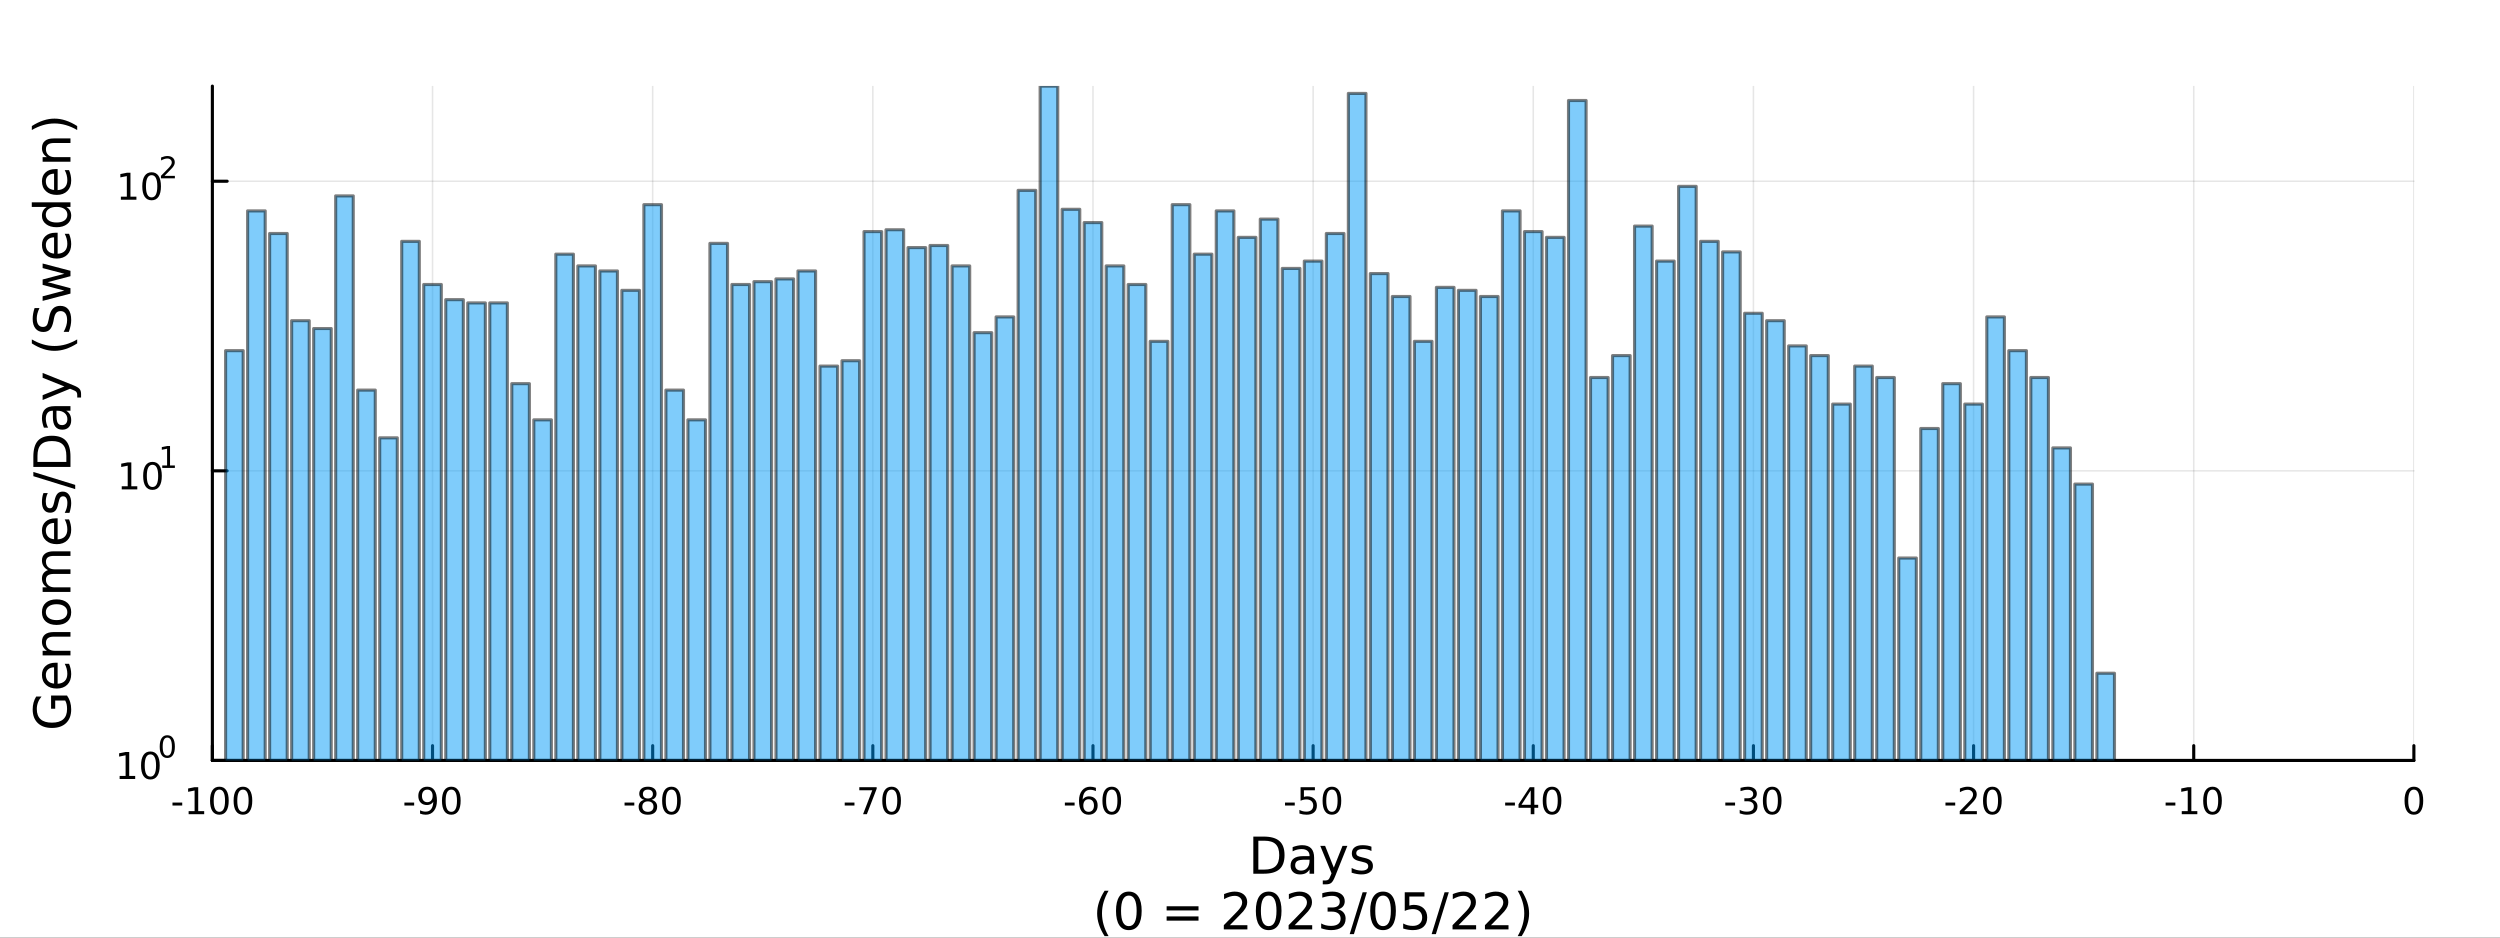 <?xml version="1.0" encoding="utf-8"?>
<svg xmlns="http://www.w3.org/2000/svg" xmlns:xlink="http://www.w3.org/1999/xlink" width="800" height="300" viewBox="0 0 3200 1200">
<rect x="0" y="0" width="3200" height="1200" fill="#333333" stroke="none"/>
<defs>
  <clipPath id="clip060">
    <rect x="0" y="0" width="3200" height="1200"/>
  </clipPath>
</defs>
<path clip-path="url(#clip060)" d="
M0 1200 L3200 1200 L3200 0 L0 0  Z
  " fill="#ffffff" fill-rule="evenodd" fill-opacity="1"/>
<defs>
  <clipPath id="clip061">
    <rect x="640" y="0" width="2241" height="1200"/>
  </clipPath>
</defs>
<path clip-path="url(#clip060)" d="
M271.839 973.368 L3089.76 973.368 L3089.76 110.236 L271.839 110.236  Z
  " fill="#ffffff" fill-rule="evenodd" fill-opacity="1"/>
<defs>
  <clipPath id="clip062">
    <rect x="271" y="110" width="2819" height="864"/>
  </clipPath>
</defs>
<polyline clip-path="url(#clip062)" style="stroke:#000000; stroke-linecap:round; stroke-linejoin:round; stroke-width:2; stroke-opacity:0.1; fill:none" points="
  271.839,973.368 271.839,110.236 
  "/>
<polyline clip-path="url(#clip062)" style="stroke:#000000; stroke-linecap:round; stroke-linejoin:round; stroke-width:2; stroke-opacity:0.1; fill:none" points="
  553.632,973.368 553.632,110.236 
  "/>
<polyline clip-path="url(#clip062)" style="stroke:#000000; stroke-linecap:round; stroke-linejoin:round; stroke-width:2; stroke-opacity:0.1; fill:none" points="
  835.424,973.368 835.424,110.236 
  "/>
<polyline clip-path="url(#clip062)" style="stroke:#000000; stroke-linecap:round; stroke-linejoin:round; stroke-width:2; stroke-opacity:0.1; fill:none" points="
  1117.22,973.368 1117.22,110.236 
  "/>
<polyline clip-path="url(#clip062)" style="stroke:#000000; stroke-linecap:round; stroke-linejoin:round; stroke-width:2; stroke-opacity:0.1; fill:none" points="
  1399.01,973.368 1399.01,110.236 
  "/>
<polyline clip-path="url(#clip062)" style="stroke:#000000; stroke-linecap:round; stroke-linejoin:round; stroke-width:2; stroke-opacity:0.1; fill:none" points="
  1680.8,973.368 1680.8,110.236 
  "/>
<polyline clip-path="url(#clip062)" style="stroke:#000000; stroke-linecap:round; stroke-linejoin:round; stroke-width:2; stroke-opacity:0.1; fill:none" points="
  1962.59,973.368 1962.59,110.236 
  "/>
<polyline clip-path="url(#clip062)" style="stroke:#000000; stroke-linecap:round; stroke-linejoin:round; stroke-width:2; stroke-opacity:0.1; fill:none" points="
  2244.39,973.368 2244.39,110.236 
  "/>
<polyline clip-path="url(#clip062)" style="stroke:#000000; stroke-linecap:round; stroke-linejoin:round; stroke-width:2; stroke-opacity:0.1; fill:none" points="
  2526.18,973.368 2526.18,110.236 
  "/>
<polyline clip-path="url(#clip062)" style="stroke:#000000; stroke-linecap:round; stroke-linejoin:round; stroke-width:2; stroke-opacity:0.1; fill:none" points="
  2807.97,973.368 2807.97,110.236 
  "/>
<polyline clip-path="url(#clip062)" style="stroke:#000000; stroke-linecap:round; stroke-linejoin:round; stroke-width:2; stroke-opacity:0.1; fill:none" points="
  3089.76,973.368 3089.76,110.236 
  "/>
<polyline clip-path="url(#clip060)" style="stroke:#000000; stroke-linecap:round; stroke-linejoin:round; stroke-width:4; stroke-opacity:1; fill:none" points="
  271.839,973.368 3089.76,973.368 
  "/>
<polyline clip-path="url(#clip060)" style="stroke:#000000; stroke-linecap:round; stroke-linejoin:round; stroke-width:4; stroke-opacity:1; fill:none" points="
  271.839,973.368 271.839,954.47 
  "/>
<polyline clip-path="url(#clip060)" style="stroke:#000000; stroke-linecap:round; stroke-linejoin:round; stroke-width:4; stroke-opacity:1; fill:none" points="
  553.632,973.368 553.632,954.47 
  "/>
<polyline clip-path="url(#clip060)" style="stroke:#000000; stroke-linecap:round; stroke-linejoin:round; stroke-width:4; stroke-opacity:1; fill:none" points="
  835.424,973.368 835.424,954.47 
  "/>
<polyline clip-path="url(#clip060)" style="stroke:#000000; stroke-linecap:round; stroke-linejoin:round; stroke-width:4; stroke-opacity:1; fill:none" points="
  1117.22,973.368 1117.22,954.47 
  "/>
<polyline clip-path="url(#clip060)" style="stroke:#000000; stroke-linecap:round; stroke-linejoin:round; stroke-width:4; stroke-opacity:1; fill:none" points="
  1399.01,973.368 1399.01,954.47 
  "/>
<polyline clip-path="url(#clip060)" style="stroke:#000000; stroke-linecap:round; stroke-linejoin:round; stroke-width:4; stroke-opacity:1; fill:none" points="
  1680.8,973.368 1680.8,954.47 
  "/>
<polyline clip-path="url(#clip060)" style="stroke:#000000; stroke-linecap:round; stroke-linejoin:round; stroke-width:4; stroke-opacity:1; fill:none" points="
  1962.59,973.368 1962.59,954.47 
  "/>
<polyline clip-path="url(#clip060)" style="stroke:#000000; stroke-linecap:round; stroke-linejoin:round; stroke-width:4; stroke-opacity:1; fill:none" points="
  2244.39,973.368 2244.39,954.47 
  "/>
<polyline clip-path="url(#clip060)" style="stroke:#000000; stroke-linecap:round; stroke-linejoin:round; stroke-width:4; stroke-opacity:1; fill:none" points="
  2526.18,973.368 2526.18,954.47 
  "/>
<polyline clip-path="url(#clip060)" style="stroke:#000000; stroke-linecap:round; stroke-linejoin:round; stroke-width:4; stroke-opacity:1; fill:none" points="
  2807.97,973.368 2807.97,954.47 
  "/>
<polyline clip-path="url(#clip060)" style="stroke:#000000; stroke-linecap:round; stroke-linejoin:round; stroke-width:4; stroke-opacity:1; fill:none" points="
  3089.76,973.368 3089.76,954.47 
  "/>
<path clip-path="url(#clip060)" d="M220.775 1027.28 L233.251 1027.28 L233.251 1031.08 L220.775 1031.08 L220.775 1027.28 Z" fill="#000000" fill-rule="evenodd" fill-opacity="1" /><path clip-path="url(#clip060)" d="M241.446 1038.23 L249.085 1038.23 L249.085 1011.87 L240.775 1013.53 L240.775 1009.27 L249.038 1007.61 L253.714 1007.61 L253.714 1038.23 L261.353 1038.23 L261.353 1042.17 L241.446 1042.17 L241.446 1038.23 Z" fill="#000000" fill-rule="evenodd" fill-opacity="1" /><path clip-path="url(#clip060)" d="M280.798 1010.69 Q277.186 1010.69 275.358 1014.25 Q273.552 1017.79 273.552 1024.92 Q273.552 1032.03 275.358 1035.59 Q277.186 1039.14 280.798 1039.14 Q284.432 1039.14 286.237 1035.59 Q288.066 1032.03 288.066 1024.92 Q288.066 1017.79 286.237 1014.25 Q284.432 1010.69 280.798 1010.69 M280.798 1006.98 Q286.608 1006.98 289.663 1011.59 Q292.742 1016.17 292.742 1024.92 Q292.742 1033.65 289.663 1038.26 Q286.608 1042.84 280.798 1042.84 Q274.987 1042.84 271.909 1038.26 Q268.853 1033.65 268.853 1024.92 Q268.853 1016.17 271.909 1011.59 Q274.987 1006.98 280.798 1006.98 Z" fill="#000000" fill-rule="evenodd" fill-opacity="1" /><path clip-path="url(#clip060)" d="M310.959 1010.69 Q307.348 1010.69 305.52 1014.25 Q303.714 1017.79 303.714 1024.92 Q303.714 1032.03 305.52 1035.59 Q307.348 1039.14 310.959 1039.14 Q314.594 1039.14 316.399 1035.59 Q318.228 1032.03 318.228 1024.92 Q318.228 1017.79 316.399 1014.25 Q314.594 1010.69 310.959 1010.69 M310.959 1006.98 Q316.77 1006.98 319.825 1011.59 Q322.904 1016.17 322.904 1024.92 Q322.904 1033.65 319.825 1038.26 Q316.77 1042.84 310.959 1042.84 Q305.149 1042.84 302.071 1038.26 Q299.015 1033.65 299.015 1024.92 Q299.015 1016.17 302.071 1011.59 Q305.149 1006.98 310.959 1006.98 Z" fill="#000000" fill-rule="evenodd" fill-opacity="1" /><path clip-path="url(#clip060)" d="M517.648 1027.28 L530.125 1027.28 L530.125 1031.08 L517.648 1031.08 L517.648 1027.28 Z" fill="#000000" fill-rule="evenodd" fill-opacity="1" /><path clip-path="url(#clip060)" d="M537.648 1041.45 L537.648 1037.19 Q539.407 1038.02 541.213 1038.46 Q543.018 1038.9 544.754 1038.9 Q549.384 1038.9 551.815 1035.8 Q554.268 1032.68 554.615 1026.33 Q553.273 1028.33 551.213 1029.39 Q549.153 1030.45 546.653 1030.45 Q541.467 1030.45 538.435 1027.33 Q535.426 1024.18 535.426 1018.74 Q535.426 1013.42 538.574 1010.2 Q541.722 1006.98 546.953 1006.98 Q552.949 1006.98 556.097 1011.59 Q559.268 1016.17 559.268 1024.92 Q559.268 1033.09 555.379 1037.98 Q551.514 1042.84 544.963 1042.84 Q543.203 1042.84 541.398 1042.49 Q539.592 1042.14 537.648 1041.45 M546.953 1026.8 Q550.102 1026.8 551.93 1024.64 Q553.782 1022.49 553.782 1018.74 Q553.782 1015.02 551.93 1012.86 Q550.102 1010.69 546.953 1010.69 Q543.805 1010.69 541.953 1012.86 Q540.125 1015.02 540.125 1018.74 Q540.125 1022.49 541.953 1024.64 Q543.805 1026.8 546.953 1026.8 Z" fill="#000000" fill-rule="evenodd" fill-opacity="1" /><path clip-path="url(#clip060)" d="M577.671 1010.69 Q574.06 1010.69 572.231 1014.25 Q570.426 1017.79 570.426 1024.92 Q570.426 1032.03 572.231 1035.59 Q574.06 1039.14 577.671 1039.14 Q581.305 1039.14 583.111 1035.59 Q584.939 1032.03 584.939 1024.92 Q584.939 1017.79 583.111 1014.25 Q581.305 1010.69 577.671 1010.69 M577.671 1006.98 Q583.481 1006.98 586.537 1011.59 Q589.615 1016.17 589.615 1024.92 Q589.615 1033.65 586.537 1038.26 Q583.481 1042.84 577.671 1042.84 Q571.861 1042.84 568.782 1038.26 Q565.727 1033.65 565.727 1024.92 Q565.727 1016.17 568.782 1011.59 Q571.861 1006.98 577.671 1006.98 Z" fill="#000000" fill-rule="evenodd" fill-opacity="1" /><path clip-path="url(#clip060)" d="M799.441 1027.28 L811.917 1027.28 L811.917 1031.08 L799.441 1031.08 L799.441 1027.28 Z" fill="#000000" fill-rule="evenodd" fill-opacity="1" /><path clip-path="url(#clip060)" d="M829.301 1025.76 Q825.968 1025.76 824.047 1027.54 Q822.149 1029.32 822.149 1032.45 Q822.149 1035.57 824.047 1037.35 Q825.968 1039.14 829.301 1039.14 Q832.635 1039.14 834.556 1037.35 Q836.477 1035.55 836.477 1032.45 Q836.477 1029.32 834.556 1027.54 Q832.658 1025.76 829.301 1025.76 M824.626 1023.77 Q821.616 1023.02 819.927 1020.96 Q818.26 1018.9 818.26 1015.94 Q818.26 1011.8 821.2 1009.39 Q824.163 1006.98 829.301 1006.98 Q834.463 1006.98 837.403 1009.39 Q840.343 1011.8 840.343 1015.94 Q840.343 1018.9 838.653 1020.96 Q836.987 1023.02 834.001 1023.77 Q837.38 1024.55 839.255 1026.84 Q841.153 1029.14 841.153 1032.45 Q841.153 1037.47 838.075 1040.15 Q835.019 1042.84 829.301 1042.84 Q823.584 1042.84 820.505 1040.15 Q817.45 1037.47 817.45 1032.45 Q817.45 1029.14 819.348 1026.84 Q821.246 1024.55 824.626 1023.77 M822.913 1016.38 Q822.913 1019.07 824.579 1020.57 Q826.269 1022.08 829.301 1022.08 Q832.311 1022.08 834.001 1020.57 Q835.713 1019.07 835.713 1016.38 Q835.713 1013.7 834.001 1012.19 Q832.311 1010.69 829.301 1010.69 Q826.269 1010.69 824.579 1012.19 Q822.913 1013.7 822.913 1016.38 Z" fill="#000000" fill-rule="evenodd" fill-opacity="1" /><path clip-path="url(#clip060)" d="M859.463 1010.69 Q855.852 1010.69 854.024 1014.25 Q852.218 1017.79 852.218 1024.92 Q852.218 1032.03 854.024 1035.59 Q855.852 1039.14 859.463 1039.14 Q863.098 1039.14 864.903 1035.59 Q866.732 1032.03 866.732 1024.92 Q866.732 1017.79 864.903 1014.25 Q863.098 1010.69 859.463 1010.69 M859.463 1006.98 Q865.274 1006.98 868.329 1011.59 Q871.408 1016.17 871.408 1024.92 Q871.408 1033.65 868.329 1038.26 Q865.274 1042.84 859.463 1042.84 Q853.653 1042.84 850.575 1038.26 Q847.519 1033.65 847.519 1024.92 Q847.519 1016.17 850.575 1011.59 Q853.653 1006.98 859.463 1006.98 Z" fill="#000000" fill-rule="evenodd" fill-opacity="1" /><path clip-path="url(#clip060)" d="M1081.23 1027.28 L1093.71 1027.28 L1093.71 1031.08 L1081.23 1031.08 L1081.23 1027.28 Z" fill="#000000" fill-rule="evenodd" fill-opacity="1" /><path clip-path="url(#clip060)" d="M1099.91 1007.61 L1122.14 1007.61 L1122.14 1009.6 L1109.59 1042.17 L1104.71 1042.17 L1116.51 1011.54 L1099.91 1011.54 L1099.91 1007.61 Z" fill="#000000" fill-rule="evenodd" fill-opacity="1" /><path clip-path="url(#clip060)" d="M1141.26 1010.69 Q1137.64 1010.69 1135.82 1014.25 Q1134.01 1017.79 1134.01 1024.92 Q1134.01 1032.03 1135.82 1035.59 Q1137.64 1039.14 1141.26 1039.14 Q1144.89 1039.14 1146.7 1035.59 Q1148.52 1032.03 1148.52 1024.92 Q1148.52 1017.79 1146.7 1014.25 Q1144.89 1010.69 1141.26 1010.69 M1141.26 1006.98 Q1147.07 1006.98 1150.12 1011.59 Q1153.2 1016.17 1153.2 1024.92 Q1153.2 1033.65 1150.12 1038.26 Q1147.07 1042.84 1141.26 1042.84 Q1135.45 1042.84 1132.37 1038.26 Q1129.31 1033.65 1129.31 1024.92 Q1129.31 1016.17 1132.37 1011.59 Q1135.45 1006.98 1141.26 1006.98 Z" fill="#000000" fill-rule="evenodd" fill-opacity="1" /><path clip-path="url(#clip060)" d="M1363.03 1027.28 L1375.5 1027.28 L1375.5 1031.08 L1363.03 1031.08 L1363.03 1027.28 Z" fill="#000000" fill-rule="evenodd" fill-opacity="1" /><path clip-path="url(#clip060)" d="M1393.47 1023.02 Q1390.32 1023.02 1388.47 1025.18 Q1386.64 1027.33 1386.64 1031.08 Q1386.64 1034.81 1388.47 1036.98 Q1390.32 1039.14 1393.47 1039.14 Q1396.61 1039.14 1398.44 1036.98 Q1400.29 1034.81 1400.29 1031.08 Q1400.29 1027.33 1398.44 1025.18 Q1396.61 1023.02 1393.47 1023.02 M1402.75 1008.37 L1402.75 1012.63 Q1400.99 1011.8 1399.18 1011.36 Q1397.4 1010.92 1395.64 1010.92 Q1391.01 1010.92 1388.56 1014.04 Q1386.13 1017.17 1385.78 1023.49 Q1387.15 1021.47 1389.21 1020.41 Q1391.27 1019.32 1393.74 1019.32 Q1398.95 1019.32 1401.96 1022.49 Q1404.99 1025.64 1404.99 1031.08 Q1404.99 1036.4 1401.84 1039.62 Q1398.7 1042.84 1393.47 1042.84 Q1387.47 1042.84 1384.3 1038.26 Q1381.13 1033.65 1381.13 1024.92 Q1381.13 1016.73 1385.02 1011.87 Q1388.9 1006.98 1395.46 1006.98 Q1397.22 1006.98 1399 1007.33 Q1400.8 1007.68 1402.75 1008.37 Z" fill="#000000" fill-rule="evenodd" fill-opacity="1" /><path clip-path="url(#clip060)" d="M1423.05 1010.69 Q1419.44 1010.69 1417.61 1014.25 Q1415.8 1017.79 1415.8 1024.92 Q1415.8 1032.03 1417.61 1035.59 Q1419.44 1039.14 1423.05 1039.14 Q1426.68 1039.14 1428.49 1035.59 Q1430.32 1032.03 1430.32 1024.92 Q1430.32 1017.79 1428.49 1014.25 Q1426.68 1010.69 1423.05 1010.69 M1423.05 1006.98 Q1428.86 1006.98 1431.91 1011.59 Q1434.99 1016.17 1434.99 1024.92 Q1434.99 1033.65 1431.91 1038.26 Q1428.86 1042.84 1423.05 1042.84 Q1417.24 1042.84 1414.16 1038.26 Q1411.1 1033.65 1411.1 1024.92 Q1411.1 1016.17 1414.16 1011.59 Q1417.24 1006.98 1423.05 1006.98 Z" fill="#000000" fill-rule="evenodd" fill-opacity="1" /><path clip-path="url(#clip060)" d="M1644.82 1027.28 L1657.29 1027.28 L1657.29 1031.08 L1644.82 1031.08 L1644.82 1027.28 Z" fill="#000000" fill-rule="evenodd" fill-opacity="1" /><path clip-path="url(#clip060)" d="M1664.73 1007.61 L1683.08 1007.61 L1683.08 1011.54 L1669.01 1011.54 L1669.01 1020.02 Q1670.03 1019.67 1671.04 1019.51 Q1672.06 1019.32 1673.08 1019.32 Q1678.87 1019.32 1682.25 1022.49 Q1685.63 1025.66 1685.63 1031.08 Q1685.63 1036.66 1682.16 1039.76 Q1678.68 1042.84 1672.36 1042.84 Q1670.19 1042.84 1667.92 1042.47 Q1665.67 1042.1 1663.27 1041.36 L1663.27 1036.66 Q1665.35 1037.79 1667.57 1038.35 Q1669.79 1038.9 1672.27 1038.9 Q1676.28 1038.9 1678.61 1036.8 Q1680.95 1034.69 1680.95 1031.08 Q1680.95 1027.47 1678.61 1025.36 Q1676.28 1023.26 1672.27 1023.26 Q1670.4 1023.26 1668.52 1023.67 Q1666.67 1024.09 1664.73 1024.97 L1664.73 1007.61 Z" fill="#000000" fill-rule="evenodd" fill-opacity="1" /><path clip-path="url(#clip060)" d="M1704.84 1010.69 Q1701.23 1010.69 1699.4 1014.25 Q1697.6 1017.79 1697.6 1024.92 Q1697.6 1032.03 1699.4 1035.59 Q1701.23 1039.14 1704.84 1039.14 Q1708.47 1039.14 1710.28 1035.59 Q1712.11 1032.03 1712.11 1024.92 Q1712.11 1017.79 1710.28 1014.25 Q1708.47 1010.69 1704.84 1010.69 M1704.84 1006.98 Q1710.65 1006.98 1713.71 1011.59 Q1716.79 1016.17 1716.79 1024.92 Q1716.79 1033.65 1713.71 1038.26 Q1710.65 1042.84 1704.84 1042.84 Q1699.03 1042.84 1695.95 1038.26 Q1692.9 1033.65 1692.9 1024.92 Q1692.9 1016.17 1695.95 1011.59 Q1699.03 1006.98 1704.84 1006.98 Z" fill="#000000" fill-rule="evenodd" fill-opacity="1" /><path clip-path="url(#clip060)" d="M1926.61 1027.28 L1939.09 1027.28 L1939.09 1031.08 L1926.61 1031.08 L1926.61 1027.28 Z" fill="#000000" fill-rule="evenodd" fill-opacity="1" /><path clip-path="url(#clip060)" d="M1959.32 1011.68 L1947.51 1030.13 L1959.32 1030.13 L1959.32 1011.68 M1958.09 1007.61 L1963.97 1007.61 L1963.97 1030.13 L1968.9 1030.13 L1968.9 1034.02 L1963.97 1034.02 L1963.97 1042.17 L1959.32 1042.17 L1959.32 1034.02 L1943.72 1034.02 L1943.72 1029.51 L1958.09 1007.61 Z" fill="#000000" fill-rule="evenodd" fill-opacity="1" /><path clip-path="url(#clip060)" d="M1986.63 1010.69 Q1983.02 1010.69 1981.19 1014.25 Q1979.39 1017.79 1979.39 1024.92 Q1979.39 1032.03 1981.19 1035.59 Q1983.02 1039.14 1986.63 1039.14 Q1990.27 1039.14 1992.07 1035.59 Q1993.9 1032.03 1993.9 1024.92 Q1993.9 1017.79 1992.07 1014.25 Q1990.27 1010.69 1986.63 1010.69 M1986.63 1006.98 Q1992.44 1006.98 1995.5 1011.59 Q1998.58 1016.17 1998.58 1024.92 Q1998.58 1033.65 1995.5 1038.26 Q1992.44 1042.84 1986.63 1042.84 Q1980.82 1042.84 1977.74 1038.26 Q1974.69 1033.65 1974.69 1024.92 Q1974.69 1016.17 1977.74 1011.59 Q1980.82 1006.98 1986.63 1006.98 Z" fill="#000000" fill-rule="evenodd" fill-opacity="1" /><path clip-path="url(#clip060)" d="M2208.4 1027.28 L2220.88 1027.28 L2220.88 1031.08 L2208.4 1031.08 L2208.4 1027.28 Z" fill="#000000" fill-rule="evenodd" fill-opacity="1" /><path clip-path="url(#clip060)" d="M2242.43 1023.53 Q2245.79 1024.25 2247.66 1026.52 Q2249.56 1028.79 2249.56 1032.12 Q2249.56 1037.24 2246.04 1040.04 Q2242.52 1042.84 2236.04 1042.84 Q2233.87 1042.84 2231.55 1042.4 Q2229.26 1041.98 2226.81 1041.13 L2226.81 1036.61 Q2228.75 1037.75 2231.06 1038.33 Q2233.38 1038.9 2235.9 1038.9 Q2240.3 1038.9 2242.59 1037.17 Q2244.91 1035.43 2244.91 1032.12 Q2244.91 1029.07 2242.75 1027.35 Q2240.62 1025.62 2236.81 1025.62 L2232.78 1025.62 L2232.78 1021.77 L2236.99 1021.77 Q2240.44 1021.77 2242.27 1020.41 Q2244.1 1019.02 2244.1 1016.43 Q2244.1 1013.77 2242.2 1012.35 Q2240.32 1010.92 2236.81 1010.92 Q2234.88 1010.92 2232.69 1011.33 Q2230.49 1011.75 2227.85 1012.63 L2227.85 1008.46 Q2230.51 1007.72 2232.82 1007.35 Q2235.16 1006.98 2237.22 1006.98 Q2242.55 1006.98 2245.65 1009.41 Q2248.75 1011.82 2248.75 1015.94 Q2248.75 1018.81 2247.11 1020.8 Q2245.46 1022.77 2242.43 1023.53 Z" fill="#000000" fill-rule="evenodd" fill-opacity="1" /><path clip-path="url(#clip060)" d="M2268.43 1010.69 Q2264.81 1010.69 2262.99 1014.25 Q2261.18 1017.79 2261.18 1024.92 Q2261.18 1032.03 2262.99 1035.59 Q2264.81 1039.14 2268.43 1039.14 Q2272.06 1039.14 2273.87 1035.59 Q2275.69 1032.03 2275.69 1024.92 Q2275.69 1017.79 2273.87 1014.25 Q2272.06 1010.69 2268.43 1010.69 M2268.43 1006.98 Q2274.24 1006.98 2277.29 1011.59 Q2280.37 1016.17 2280.37 1024.92 Q2280.37 1033.65 2277.29 1038.26 Q2274.24 1042.84 2268.43 1042.84 Q2262.62 1042.84 2259.54 1038.26 Q2256.48 1033.65 2256.48 1024.92 Q2256.48 1016.17 2259.54 1011.59 Q2262.62 1006.98 2268.43 1006.98 Z" fill="#000000" fill-rule="evenodd" fill-opacity="1" /><path clip-path="url(#clip060)" d="M2490.2 1027.28 L2502.67 1027.28 L2502.67 1031.08 L2490.2 1031.08 L2490.2 1027.28 Z" fill="#000000" fill-rule="evenodd" fill-opacity="1" /><path clip-path="url(#clip060)" d="M2514.08 1038.23 L2530.4 1038.23 L2530.4 1042.17 L2508.46 1042.17 L2508.46 1038.23 Q2511.12 1035.48 2515.7 1030.85 Q2520.31 1026.2 2521.49 1024.85 Q2523.74 1022.33 2524.62 1020.59 Q2525.52 1018.83 2525.52 1017.14 Q2525.52 1014.39 2523.57 1012.65 Q2521.65 1010.92 2518.55 1010.92 Q2516.35 1010.92 2513.9 1011.68 Q2511.47 1012.45 2508.69 1014 L2508.69 1009.27 Q2511.51 1008.14 2513.97 1007.56 Q2516.42 1006.98 2518.46 1006.98 Q2523.83 1006.98 2527.02 1009.67 Q2530.22 1012.35 2530.22 1016.84 Q2530.22 1018.97 2529.41 1020.89 Q2528.62 1022.79 2526.51 1025.39 Q2525.94 1026.06 2522.83 1029.27 Q2519.73 1032.47 2514.08 1038.23 Z" fill="#000000" fill-rule="evenodd" fill-opacity="1" /><path clip-path="url(#clip060)" d="M2550.22 1010.69 Q2546.61 1010.69 2544.78 1014.25 Q2542.97 1017.79 2542.97 1024.92 Q2542.97 1032.03 2544.78 1035.59 Q2546.61 1039.14 2550.22 1039.14 Q2553.85 1039.14 2555.66 1035.59 Q2557.49 1032.03 2557.49 1024.92 Q2557.49 1017.79 2555.66 1014.25 Q2553.85 1010.69 2550.22 1010.69 M2550.22 1006.98 Q2556.03 1006.98 2559.08 1011.59 Q2562.16 1016.17 2562.16 1024.92 Q2562.16 1033.65 2559.08 1038.26 Q2556.03 1042.84 2550.22 1042.84 Q2544.41 1042.84 2541.33 1038.26 Q2538.27 1033.65 2538.27 1024.92 Q2538.27 1016.17 2541.33 1011.59 Q2544.41 1006.98 2550.22 1006.98 Z" fill="#000000" fill-rule="evenodd" fill-opacity="1" /><path clip-path="url(#clip060)" d="M2771.99 1027.28 L2784.46 1027.28 L2784.46 1031.08 L2771.99 1031.08 L2771.99 1027.28 Z" fill="#000000" fill-rule="evenodd" fill-opacity="1" /><path clip-path="url(#clip060)" d="M2792.66 1038.23 L2800.3 1038.23 L2800.3 1011.87 L2791.99 1013.53 L2791.99 1009.27 L2800.25 1007.61 L2804.93 1007.61 L2804.93 1038.23 L2812.57 1038.23 L2812.57 1042.17 L2792.66 1042.17 L2792.66 1038.23 Z" fill="#000000" fill-rule="evenodd" fill-opacity="1" /><path clip-path="url(#clip060)" d="M2832.01 1010.69 Q2828.4 1010.69 2826.57 1014.25 Q2824.77 1017.79 2824.77 1024.92 Q2824.77 1032.03 2826.57 1035.59 Q2828.4 1039.14 2832.01 1039.14 Q2835.64 1039.14 2837.45 1035.59 Q2839.28 1032.03 2839.28 1024.92 Q2839.28 1017.79 2837.45 1014.25 Q2835.64 1010.69 2832.01 1010.69 M2832.01 1006.98 Q2837.82 1006.98 2840.88 1011.59 Q2843.95 1016.17 2843.95 1024.92 Q2843.95 1033.65 2840.88 1038.26 Q2837.82 1042.84 2832.01 1042.84 Q2826.2 1042.84 2823.12 1038.26 Q2820.07 1033.65 2820.07 1024.92 Q2820.07 1016.17 2823.12 1011.59 Q2826.2 1006.98 2832.01 1006.98 Z" fill="#000000" fill-rule="evenodd" fill-opacity="1" /><path clip-path="url(#clip060)" d="M3089.76 1010.69 Q3086.15 1010.69 3084.32 1014.25 Q3082.52 1017.79 3082.52 1024.92 Q3082.52 1032.03 3084.32 1035.59 Q3086.15 1039.14 3089.76 1039.14 Q3093.4 1039.14 3095.2 1035.59 Q3097.03 1032.03 3097.03 1024.92 Q3097.03 1017.79 3095.2 1014.25 Q3093.4 1010.69 3089.76 1010.69 M3089.76 1006.98 Q3095.57 1006.98 3098.63 1011.59 Q3101.71 1016.17 3101.71 1024.92 Q3101.71 1033.65 3098.63 1038.26 Q3095.57 1042.84 3089.76 1042.84 Q3083.95 1042.84 3080.87 1038.26 Q3077.82 1033.65 3077.82 1024.92 Q3077.82 1016.17 3080.87 1011.59 Q3083.95 1006.98 3089.76 1006.98 Z" fill="#000000" fill-rule="evenodd" fill-opacity="1" /><path clip-path="url(#clip060)" d="M1610.68 1076.12 L1610.68 1113.07 L1618.45 1113.07 Q1628.28 1113.07 1632.84 1108.61 Q1637.42 1104.16 1637.42 1094.54 Q1637.42 1085 1632.84 1080.57 Q1628.28 1076.12 1618.45 1076.12 L1610.68 1076.12 M1604.25 1070.83 L1617.46 1070.83 Q1631.28 1070.83 1637.74 1076.59 Q1644.2 1082.32 1644.2 1094.54 Q1644.2 1106.83 1637.71 1112.59 Q1631.21 1118.35 1617.46 1118.35 L1604.25 1118.35 L1604.25 1070.83 Z" fill="#000000" fill-rule="evenodd" fill-opacity="1" /><path clip-path="url(#clip060)" d="M1670.39 1100.43 Q1663.3 1100.43 1660.56 1102.06 Q1657.82 1103.68 1657.82 1107.59 Q1657.82 1110.71 1659.86 1112.56 Q1661.93 1114.37 1665.46 1114.37 Q1670.33 1114.37 1673.26 1110.94 Q1676.22 1107.47 1676.22 1101.74 L1676.22 1100.43 L1670.39 1100.43 M1682.07 1098.01 L1682.07 1118.35 L1676.22 1118.35 L1676.22 1112.94 Q1674.21 1116.19 1671.22 1117.75 Q1668.23 1119.27 1663.9 1119.27 Q1658.43 1119.27 1655.18 1116.22 Q1651.96 1113.13 1651.96 1107.98 Q1651.96 1101.96 1655.98 1098.9 Q1660.02 1095.85 1668.01 1095.85 L1676.22 1095.85 L1676.22 1095.28 Q1676.22 1091.23 1673.54 1089.04 Q1670.9 1086.81 1666.1 1086.81 Q1663.04 1086.81 1660.14 1087.54 Q1657.25 1088.27 1654.57 1089.74 L1654.57 1084.33 Q1657.79 1083.09 1660.81 1082.48 Q1663.84 1081.84 1666.7 1081.84 Q1674.44 1081.84 1678.26 1085.85 Q1682.07 1089.87 1682.07 1098.01 Z" fill="#000000" fill-rule="evenodd" fill-opacity="1" /><path clip-path="url(#clip060)" d="M1708.97 1121.66 Q1706.49 1128.03 1704.13 1129.97 Q1701.78 1131.91 1697.83 1131.91 L1693.15 1131.91 L1693.15 1127.01 L1696.59 1127.01 Q1699.01 1127.01 1700.34 1125.86 Q1701.68 1124.72 1703.3 1120.45 L1704.35 1117.78 L1689.94 1082.7 L1696.14 1082.7 L1707.28 1110.59 L1718.42 1082.7 L1724.63 1082.7 L1708.97 1121.66 Z" fill="#000000" fill-rule="evenodd" fill-opacity="1" /><path clip-path="url(#clip060)" d="M1755.44 1083.75 L1755.44 1089.29 Q1752.96 1088.02 1750.28 1087.38 Q1747.61 1086.75 1744.75 1086.75 Q1740.38 1086.75 1738.19 1088.08 Q1736.02 1089.42 1736.02 1092.09 Q1736.02 1094.13 1737.58 1095.31 Q1739.14 1096.45 1743.85 1097.5 L1745.86 1097.95 Q1752.1 1099.29 1754.71 1101.74 Q1757.35 1104.16 1757.35 1108.52 Q1757.35 1113.48 1753.4 1116.38 Q1749.49 1119.27 1742.61 1119.27 Q1739.75 1119.27 1736.63 1118.7 Q1733.54 1118.16 1730.1 1117.05 L1730.1 1111 Q1733.35 1112.69 1736.5 1113.55 Q1739.65 1114.37 1742.74 1114.37 Q1746.88 1114.37 1749.11 1112.97 Q1751.33 1111.54 1751.33 1108.96 Q1751.33 1106.58 1749.71 1105.3 Q1748.12 1104.03 1742.68 1102.85 L1740.64 1102.37 Q1735.2 1101.23 1732.78 1098.87 Q1730.36 1096.49 1730.36 1092.35 Q1730.36 1087.32 1733.92 1084.58 Q1737.49 1081.84 1744.04 1081.84 Q1747.29 1081.84 1750.16 1082.32 Q1753.02 1082.8 1755.44 1083.75 Z" fill="#000000" fill-rule="evenodd" fill-opacity="1" /><path clip-path="url(#clip060)" d="M1418.96 1140.17 Q1414.7 1147.49 1412.63 1154.65 Q1410.56 1161.81 1410.56 1169.17 Q1410.56 1176.52 1412.63 1183.74 Q1414.73 1190.94 1418.96 1198.23 L1413.87 1198.23 Q1409.1 1190.75 1406.71 1183.52 Q1404.35 1176.3 1404.35 1169.17 Q1404.35 1162.07 1406.71 1154.87 Q1409.07 1147.68 1413.87 1140.17 L1418.96 1140.17 Z" fill="#000000" fill-rule="evenodd" fill-opacity="1" /><path clip-path="url(#clip060)" d="M1444.9 1146.34 Q1439.94 1146.34 1437.42 1151.25 Q1434.94 1156.12 1434.94 1165.92 Q1434.94 1175.69 1437.42 1180.59 Q1439.94 1185.46 1444.9 1185.46 Q1449.9 1185.46 1452.38 1180.59 Q1454.9 1175.69 1454.9 1165.92 Q1454.9 1156.12 1452.38 1151.25 Q1449.9 1146.34 1444.9 1146.34 M1444.9 1141.25 Q1452.89 1141.25 1457.09 1147.59 Q1461.33 1153.89 1461.33 1165.92 Q1461.33 1177.92 1457.09 1184.25 Q1452.89 1190.55 1444.9 1190.55 Q1436.92 1190.55 1432.68 1184.25 Q1428.48 1177.92 1428.48 1165.92 Q1428.48 1153.89 1432.68 1147.59 Q1436.92 1141.25 1444.9 1141.25 Z" fill="#000000" fill-rule="evenodd" fill-opacity="1" /><path clip-path="url(#clip060)" d="M1493.28 1160.03 L1534.09 1160.03 L1534.09 1165.38 L1493.28 1165.38 L1493.28 1160.03 M1493.28 1173.02 L1534.09 1173.02 L1534.09 1178.43 L1493.28 1178.43 L1493.28 1173.02 Z" fill="#000000" fill-rule="evenodd" fill-opacity="1" /><path clip-path="url(#clip060)" d="M1574.22 1184.22 L1596.66 1184.22 L1596.66 1189.63 L1566.49 1189.63 L1566.49 1184.22 Q1570.15 1180.43 1576.45 1174.07 Q1582.79 1167.67 1584.41 1165.82 Q1587.5 1162.35 1588.71 1159.97 Q1589.95 1157.55 1589.95 1155.23 Q1589.95 1151.44 1587.27 1149.05 Q1584.63 1146.66 1580.37 1146.66 Q1577.34 1146.66 1573.97 1147.71 Q1570.63 1148.76 1566.81 1150.9 L1566.81 1144.4 Q1570.69 1142.84 1574.06 1142.05 Q1577.44 1141.25 1580.24 1141.25 Q1587.62 1141.25 1592.02 1144.94 Q1596.41 1148.64 1596.41 1154.81 Q1596.41 1157.74 1595.29 1160.38 Q1594.21 1162.99 1591.32 1166.56 Q1590.52 1167.48 1586.25 1171.9 Q1581.99 1176.3 1574.22 1184.22 Z" fill="#000000" fill-rule="evenodd" fill-opacity="1" /><path clip-path="url(#clip060)" d="M1623.91 1146.34 Q1618.94 1146.34 1616.43 1151.25 Q1613.95 1156.12 1613.95 1165.92 Q1613.95 1175.69 1616.43 1180.59 Q1618.94 1185.46 1623.91 1185.46 Q1628.91 1185.46 1631.39 1180.59 Q1633.9 1175.69 1633.9 1165.92 Q1633.9 1156.12 1631.39 1151.25 Q1628.91 1146.34 1623.91 1146.34 M1623.91 1141.25 Q1631.9 1141.25 1636.1 1147.59 Q1640.33 1153.89 1640.33 1165.92 Q1640.33 1177.92 1636.1 1184.25 Q1631.9 1190.55 1623.91 1190.55 Q1615.92 1190.55 1611.69 1184.25 Q1607.48 1177.92 1607.48 1165.92 Q1607.48 1153.89 1611.69 1147.59 Q1615.92 1141.25 1623.91 1141.25 Z" fill="#000000" fill-rule="evenodd" fill-opacity="1" /><path clip-path="url(#clip060)" d="M1657.17 1184.22 L1679.61 1184.22 L1679.61 1189.63 L1649.43 1189.63 L1649.43 1184.22 Q1653.09 1180.43 1659.4 1174.07 Q1665.73 1167.67 1667.35 1165.82 Q1670.44 1162.35 1671.65 1159.97 Q1672.89 1157.55 1672.89 1155.23 Q1672.89 1151.44 1670.22 1149.05 Q1667.58 1146.66 1663.31 1146.66 Q1660.29 1146.66 1656.91 1147.71 Q1653.57 1148.76 1649.75 1150.9 L1649.75 1144.4 Q1653.64 1142.84 1657.01 1142.05 Q1660.38 1141.25 1663.18 1141.25 Q1670.57 1141.25 1674.96 1144.94 Q1679.35 1148.64 1679.35 1154.81 Q1679.35 1157.74 1678.24 1160.38 Q1677.16 1162.99 1674.26 1166.56 Q1673.47 1167.48 1669.2 1171.9 Q1664.93 1176.3 1657.17 1184.22 Z" fill="#000000" fill-rule="evenodd" fill-opacity="1" /><path clip-path="url(#clip060)" d="M1712.58 1164.01 Q1717.2 1165 1719.78 1168.12 Q1722.39 1171.23 1722.39 1175.82 Q1722.39 1182.85 1717.55 1186.7 Q1712.71 1190.55 1703.8 1190.55 Q1700.81 1190.55 1697.62 1189.95 Q1694.47 1189.38 1691.1 1188.2 L1691.1 1181.99 Q1693.77 1183.55 1696.95 1184.35 Q1700.14 1185.14 1703.61 1185.14 Q1709.65 1185.14 1712.81 1182.76 Q1715.99 1180.37 1715.99 1175.82 Q1715.99 1171.62 1713.03 1169.26 Q1710.1 1166.87 1704.85 1166.87 L1699.31 1166.87 L1699.31 1161.59 L1705.1 1161.59 Q1709.85 1161.59 1712.36 1159.71 Q1714.87 1157.8 1714.87 1154.24 Q1714.87 1150.58 1712.26 1148.64 Q1709.69 1146.66 1704.85 1146.66 Q1702.21 1146.66 1699.18 1147.24 Q1696.16 1147.81 1692.53 1149.02 L1692.53 1143.29 Q1696.19 1142.27 1699.37 1141.76 Q1702.59 1141.25 1705.42 1141.25 Q1712.74 1141.25 1717.01 1144.59 Q1721.27 1147.9 1721.27 1153.57 Q1721.27 1157.52 1719.01 1160.25 Q1716.75 1162.96 1712.58 1164.01 Z" fill="#000000" fill-rule="evenodd" fill-opacity="1" /><path clip-path="url(#clip060)" d="M1744.16 1142.11 L1749.57 1142.11 L1733.02 1195.68 L1727.61 1195.68 L1744.16 1142.11 Z" fill="#000000" fill-rule="evenodd" fill-opacity="1" /><path clip-path="url(#clip060)" d="M1770.29 1146.34 Q1765.32 1146.34 1762.81 1151.25 Q1760.33 1156.12 1760.33 1165.92 Q1760.33 1175.69 1762.81 1180.59 Q1765.32 1185.46 1770.29 1185.46 Q1775.28 1185.46 1777.77 1180.59 Q1780.28 1175.69 1780.28 1165.92 Q1780.28 1156.12 1777.77 1151.25 Q1775.28 1146.34 1770.29 1146.34 M1770.29 1141.25 Q1778.28 1141.25 1782.48 1147.59 Q1786.71 1153.89 1786.71 1165.92 Q1786.71 1177.92 1782.48 1184.25 Q1778.28 1190.55 1770.29 1190.55 Q1762.3 1190.55 1758.07 1184.25 Q1753.86 1177.92 1753.86 1165.92 Q1753.86 1153.89 1758.07 1147.59 Q1762.3 1141.25 1770.29 1141.25 Z" fill="#000000" fill-rule="evenodd" fill-opacity="1" /><path clip-path="url(#clip060)" d="M1798.07 1142.11 L1823.31 1142.11 L1823.31 1147.52 L1803.96 1147.52 L1803.96 1159.17 Q1805.36 1158.69 1806.76 1158.47 Q1808.16 1158.22 1809.56 1158.22 Q1817.52 1158.22 1822.17 1162.58 Q1826.81 1166.94 1826.81 1174.39 Q1826.81 1182.06 1822.04 1186.32 Q1817.27 1190.55 1808.58 1190.55 Q1805.59 1190.55 1802.47 1190.05 Q1799.38 1189.54 1796.07 1188.52 L1796.07 1182.06 Q1798.93 1183.62 1801.99 1184.38 Q1805.04 1185.14 1808.45 1185.14 Q1813.96 1185.14 1817.17 1182.25 Q1820.39 1179.35 1820.39 1174.39 Q1820.39 1169.42 1817.17 1166.52 Q1813.96 1163.63 1808.45 1163.63 Q1805.87 1163.63 1803.29 1164.2 Q1800.75 1164.77 1798.07 1165.98 L1798.07 1142.11 Z" fill="#000000" fill-rule="evenodd" fill-opacity="1" /><path clip-path="url(#clip060)" d="M1849.06 1142.11 L1854.47 1142.11 L1837.92 1195.68 L1832.51 1195.68 L1849.06 1142.11 Z" fill="#000000" fill-rule="evenodd" fill-opacity="1" /><path clip-path="url(#clip060)" d="M1866.98 1184.22 L1889.42 1184.22 L1889.42 1189.63 L1859.25 1189.63 L1859.25 1184.22 Q1862.91 1180.43 1869.21 1174.07 Q1875.54 1167.67 1877.17 1165.82 Q1880.26 1162.35 1881.46 1159.97 Q1882.71 1157.55 1882.71 1155.23 Q1882.71 1151.44 1880.03 1149.05 Q1877.39 1146.66 1873.13 1146.66 Q1870.1 1146.66 1866.73 1147.71 Q1863.39 1148.76 1859.57 1150.9 L1859.57 1144.4 Q1863.45 1142.84 1866.82 1142.05 Q1870.2 1141.25 1873 1141.25 Q1880.38 1141.25 1884.77 1144.94 Q1889.17 1148.64 1889.17 1154.81 Q1889.17 1157.74 1888.05 1160.38 Q1886.97 1162.99 1884.07 1166.56 Q1883.28 1167.48 1879.01 1171.9 Q1874.75 1176.3 1866.98 1184.22 Z" fill="#000000" fill-rule="evenodd" fill-opacity="1" /><path clip-path="url(#clip060)" d="M1908.46 1184.22 L1930.89 1184.22 L1930.89 1189.63 L1900.72 1189.63 L1900.72 1184.22 Q1904.38 1180.43 1910.68 1174.07 Q1917.02 1167.67 1918.64 1165.82 Q1921.73 1162.35 1922.94 1159.97 Q1924.18 1157.55 1924.18 1155.23 Q1924.18 1151.44 1921.5 1149.05 Q1918.86 1146.66 1914.6 1146.66 Q1911.57 1146.66 1908.2 1147.71 Q1904.86 1148.76 1901.04 1150.9 L1901.04 1144.4 Q1904.92 1142.84 1908.3 1142.05 Q1911.67 1141.25 1914.47 1141.25 Q1921.85 1141.25 1926.25 1144.94 Q1930.64 1148.64 1930.64 1154.81 Q1930.64 1157.74 1929.53 1160.38 Q1928.44 1162.99 1925.55 1166.56 Q1924.75 1167.48 1920.49 1171.9 Q1916.22 1176.3 1908.46 1184.22 Z" fill="#000000" fill-rule="evenodd" fill-opacity="1" /><path clip-path="url(#clip060)" d="M1942.64 1140.17 L1947.73 1140.17 Q1952.51 1147.68 1954.86 1154.87 Q1957.25 1162.07 1957.25 1169.17 Q1957.25 1176.3 1954.86 1183.52 Q1952.51 1190.75 1947.73 1198.23 L1942.64 1198.23 Q1946.87 1190.94 1948.94 1183.74 Q1951.04 1176.52 1951.04 1169.17 Q1951.04 1161.81 1948.94 1154.65 Q1946.87 1147.49 1942.64 1140.17 Z" fill="#000000" fill-rule="evenodd" fill-opacity="1" /><polyline clip-path="url(#clip062)" style="stroke:#000000; stroke-linecap:round; stroke-linejoin:round; stroke-width:2; stroke-opacity:0.1; fill:none" points="
  271.839,973.368 3089.76,973.368 
  "/>
<polyline clip-path="url(#clip062)" style="stroke:#000000; stroke-linecap:round; stroke-linejoin:round; stroke-width:2; stroke-opacity:0.1; fill:none" points="
  271.839,602.667 3089.76,602.667 
  "/>
<polyline clip-path="url(#clip062)" style="stroke:#000000; stroke-linecap:round; stroke-linejoin:round; stroke-width:2; stroke-opacity:0.1; fill:none" points="
  271.839,231.967 3089.76,231.967 
  "/>
<polyline clip-path="url(#clip060)" style="stroke:#000000; stroke-linecap:round; stroke-linejoin:round; stroke-width:4; stroke-opacity:1; fill:none" points="
  271.839,973.368 271.839,110.236 
  "/>
<polyline clip-path="url(#clip060)" style="stroke:#000000; stroke-linecap:round; stroke-linejoin:round; stroke-width:4; stroke-opacity:1; fill:none" points="
  271.839,973.368 290.737,973.368 
  "/>
<polyline clip-path="url(#clip060)" style="stroke:#000000; stroke-linecap:round; stroke-linejoin:round; stroke-width:4; stroke-opacity:1; fill:none" points="
  271.839,602.667 290.737,602.667 
  "/>
<polyline clip-path="url(#clip060)" style="stroke:#000000; stroke-linecap:round; stroke-linejoin:round; stroke-width:4; stroke-opacity:1; fill:none" points="
  271.839,231.967 290.737,231.967 
  "/>
<path clip-path="url(#clip060)" d="M153.134 993.16 L160.772 993.16 L160.772 966.795 L152.462 968.461 L152.462 964.202 L160.726 962.535 L165.402 962.535 L165.402 993.16 L173.041 993.16 L173.041 997.095 L153.134 997.095 L153.134 993.16 Z" fill="#000000" fill-rule="evenodd" fill-opacity="1" /><path clip-path="url(#clip060)" d="M192.485 965.614 Q188.874 965.614 187.045 969.179 Q185.24 972.72 185.24 979.85 Q185.24 986.956 187.045 990.521 Q188.874 994.063 192.485 994.063 Q196.119 994.063 197.925 990.521 Q199.754 986.956 199.754 979.85 Q199.754 972.72 197.925 969.179 Q196.119 965.614 192.485 965.614 M192.485 961.91 Q198.295 961.91 201.351 966.517 Q204.43 971.1 204.43 979.85 Q204.43 988.577 201.351 993.183 Q198.295 997.767 192.485 997.767 Q186.675 997.767 183.596 993.183 Q180.541 988.577 180.541 979.85 Q180.541 971.1 183.596 966.517 Q186.675 961.91 192.485 961.91 Z" fill="#000000" fill-rule="evenodd" fill-opacity="1" /><path clip-path="url(#clip060)" d="M214.134 944.106 Q211.2 944.106 209.715 947.003 Q208.248 949.88 208.248 955.673 Q208.248 961.447 209.715 964.344 Q211.2 967.221 214.134 967.221 Q217.087 967.221 218.554 964.344 Q220.04 961.447 220.04 955.673 Q220.04 949.88 218.554 947.003 Q217.087 944.106 214.134 944.106 M214.134 941.097 Q218.855 941.097 221.338 944.84 Q223.839 948.564 223.839 955.673 Q223.839 962.764 221.338 966.506 Q218.855 970.23 214.134 970.23 Q209.414 970.23 206.912 966.506 Q204.43 962.764 204.43 955.673 Q204.43 948.564 206.912 944.84 Q209.414 941.097 214.134 941.097 Z" fill="#000000" fill-rule="evenodd" fill-opacity="1" /><path clip-path="url(#clip060)" d="M155.823 622.46 L163.462 622.46 L163.462 596.094 L155.152 597.761 L155.152 593.501 L163.416 591.835 L168.092 591.835 L168.092 622.46 L175.73 622.46 L175.73 626.395 L155.823 626.395 L155.823 622.46 Z" fill="#000000" fill-rule="evenodd" fill-opacity="1" /><path clip-path="url(#clip060)" d="M195.175 594.913 Q191.564 594.913 189.735 598.478 Q187.929 602.02 187.929 609.15 Q187.929 616.256 189.735 619.821 Q191.564 623.362 195.175 623.362 Q198.809 623.362 200.615 619.821 Q202.443 616.256 202.443 609.15 Q202.443 602.02 200.615 598.478 Q198.809 594.913 195.175 594.913 M195.175 591.21 Q200.985 591.21 204.04 595.816 Q207.119 600.4 207.119 609.15 Q207.119 617.876 204.04 622.483 Q200.985 627.066 195.175 627.066 Q189.365 627.066 186.286 622.483 Q183.23 617.876 183.23 609.15 Q183.23 600.4 186.286 595.816 Q189.365 591.21 195.175 591.21 Z" fill="#000000" fill-rule="evenodd" fill-opacity="1" /><path clip-path="url(#clip060)" d="M207.665 595.787 L213.871 595.787 L213.871 574.365 L207.119 575.719 L207.119 572.259 L213.833 570.904 L217.633 570.904 L217.633 595.787 L223.839 595.787 L223.839 598.984 L207.665 598.984 L207.665 595.787 Z" fill="#000000" fill-rule="evenodd" fill-opacity="1" /><path clip-path="url(#clip060)" d="M154.713 251.759 L162.352 251.759 L162.352 225.394 L154.042 227.06 L154.042 222.801 L162.306 221.134 L166.982 221.134 L166.982 251.759 L174.621 251.759 L174.621 255.694 L154.713 255.694 L154.713 251.759 Z" fill="#000000" fill-rule="evenodd" fill-opacity="1" /><path clip-path="url(#clip060)" d="M194.065 224.213 Q190.454 224.213 188.625 227.778 Q186.82 231.319 186.82 238.449 Q186.82 245.555 188.625 249.12 Q190.454 252.662 194.065 252.662 Q197.699 252.662 199.505 249.12 Q201.334 245.555 201.334 238.449 Q201.334 231.319 199.505 227.778 Q197.699 224.213 194.065 224.213 M194.065 220.509 Q199.875 220.509 202.931 225.116 Q206.009 229.699 206.009 238.449 Q206.009 247.176 202.931 251.782 Q199.875 256.366 194.065 256.366 Q188.255 256.366 185.176 251.782 Q182.121 247.176 182.121 238.449 Q182.121 229.699 185.176 225.116 Q188.255 220.509 194.065 220.509 Z" fill="#000000" fill-rule="evenodd" fill-opacity="1" /><path clip-path="url(#clip060)" d="M210.58 225.087 L223.839 225.087 L223.839 228.284 L206.009 228.284 L206.009 225.087 Q208.172 222.848 211.896 219.087 Q215.639 215.307 216.598 214.216 Q218.423 212.166 219.137 210.755 Q219.871 209.326 219.871 207.953 Q219.871 205.715 218.291 204.304 Q216.73 202.893 214.21 202.893 Q212.423 202.893 210.429 203.514 Q208.454 204.135 206.198 205.395 L206.198 201.558 Q208.492 200.636 210.486 200.166 Q212.479 199.696 214.134 199.696 Q218.498 199.696 221.093 201.878 Q223.689 204.059 223.689 207.708 Q223.689 209.439 223.03 211 Q222.391 212.542 220.68 214.648 Q220.209 215.194 217.689 217.808 Q215.169 220.403 210.58 225.087 Z" fill="#000000" fill-rule="evenodd" fill-opacity="1" /><path clip-path="url(#clip060)" d="M83.427 896.642 L70.664 896.642 L70.664 907.146 L65.38 907.146 L65.38 890.277 L85.782 890.277 Q88.424 894.001 89.793 898.488 Q91.129 902.976 91.129 908.069 Q91.129 919.209 84.636 925.511 Q78.111 931.781 66.494 931.781 Q54.845 931.781 48.352 925.511 Q41.827 919.209 41.827 908.069 Q41.827 903.422 42.973 899.252 Q44.119 895.051 46.347 891.518 L53.19 891.518 Q50.166 895.083 48.638 899.093 Q47.11 903.104 47.11 907.528 Q47.11 916.249 51.98 920.641 Q56.85 925.002 66.494 925.002 Q76.106 925.002 80.976 920.641 Q85.846 916.249 85.846 907.528 Q85.846 904.122 85.273 901.448 Q84.668 898.775 83.427 896.642 Z" fill="#000000" fill-rule="evenodd" fill-opacity="1" /><path clip-path="url(#clip060)" d="M70.918 848.295 L73.783 848.295 L73.783 875.222 Q79.83 874.84 83.013 871.593 Q86.164 868.315 86.164 862.49 Q86.164 859.117 85.337 855.966 Q84.509 852.783 82.854 849.663 L88.392 849.663 Q89.729 852.814 90.429 856.125 Q91.129 859.435 91.129 862.84 Q91.129 871.371 86.164 876.368 Q81.199 881.333 72.732 881.333 Q63.98 881.333 58.855 876.622 Q53.699 871.88 53.699 863.859 Q53.699 856.666 58.346 852.496 Q62.961 848.295 70.918 848.295 M69.2 854.151 Q64.393 854.215 61.529 856.857 Q58.664 859.467 58.664 863.795 Q58.664 868.697 61.433 871.657 Q64.202 874.585 69.231 875.031 L69.2 854.151 Z" fill="#000000" fill-rule="evenodd" fill-opacity="1" /><path clip-path="url(#clip060)" d="M68.69 809.05 L90.206 809.05 L90.206 814.907 L68.881 814.907 Q63.82 814.907 61.306 816.88 Q58.791 818.853 58.791 822.8 Q58.791 827.543 61.815 830.28 Q64.839 833.017 70.059 833.017 L90.206 833.017 L90.206 838.905 L54.558 838.905 L54.558 833.017 L60.096 833.017 Q56.882 830.916 55.29 828.084 Q53.699 825.219 53.699 821.495 Q53.699 815.352 57.518 812.201 Q61.306 809.05 68.69 809.05 Z" fill="#000000" fill-rule="evenodd" fill-opacity="1" /><path clip-path="url(#clip060)" d="M58.664 783.556 Q58.664 788.266 62.356 791.003 Q66.017 793.741 72.414 793.741 Q78.812 793.741 82.504 791.035 Q86.164 788.298 86.164 783.556 Q86.164 778.877 82.472 776.14 Q78.78 773.402 72.414 773.402 Q66.08 773.402 62.388 776.14 Q58.664 778.877 58.664 783.556 M53.699 783.556 Q53.699 775.917 58.664 771.556 Q63.63 767.196 72.414 767.196 Q81.167 767.196 86.164 771.556 Q91.129 775.917 91.129 783.556 Q91.129 791.226 86.164 795.587 Q81.167 799.915 72.414 799.915 Q63.63 799.915 58.664 795.587 Q53.699 791.226 53.699 783.556 Z" fill="#000000" fill-rule="evenodd" fill-opacity="1" /><path clip-path="url(#clip060)" d="M61.401 729.734 Q57.455 727.537 55.577 724.482 Q53.699 721.426 53.699 717.289 Q53.699 711.719 57.614 708.695 Q61.497 705.671 68.69 705.671 L90.206 705.671 L90.206 711.559 L68.881 711.559 Q63.757 711.559 61.274 713.374 Q58.791 715.188 58.791 718.912 Q58.791 723.463 61.815 726.105 Q64.839 728.747 70.059 728.747 L90.206 728.747 L90.206 734.635 L68.881 734.635 Q63.725 734.635 61.274 736.449 Q58.791 738.264 58.791 742.051 Q58.791 746.539 61.847 749.181 Q64.871 751.823 70.059 751.823 L90.206 751.823 L90.206 757.711 L54.558 757.711 L54.558 751.823 L60.096 751.823 Q56.818 749.817 55.259 747.016 Q53.699 744.216 53.699 740.364 Q53.699 736.481 55.672 733.776 Q57.646 731.039 61.401 729.734 Z" fill="#000000" fill-rule="evenodd" fill-opacity="1" /><path clip-path="url(#clip060)" d="M70.918 663.498 L73.783 663.498 L73.783 690.425 Q79.83 690.043 83.013 686.797 Q86.164 683.519 86.164 677.694 Q86.164 674.32 85.337 671.169 Q84.509 667.986 82.854 664.867 L88.392 664.867 Q89.729 668.018 90.429 671.328 Q91.129 674.638 91.129 678.044 Q91.129 686.574 86.164 691.571 Q81.199 696.536 72.732 696.536 Q63.98 696.536 58.855 691.826 Q53.699 687.083 53.699 679.063 Q53.699 671.869 58.346 667.7 Q62.961 663.498 70.918 663.498 M69.2 669.355 Q64.393 669.418 61.529 672.06 Q58.664 674.67 58.664 678.999 Q58.664 683.9 61.433 686.861 Q64.202 689.789 69.231 690.234 L69.2 669.355 Z" fill="#000000" fill-rule="evenodd" fill-opacity="1" /><path clip-path="url(#clip060)" d="M55.609 631.161 L61.147 631.161 Q59.874 633.643 59.237 636.317 Q58.601 638.99 58.601 641.855 Q58.601 646.215 59.937 648.412 Q61.274 650.576 63.948 650.576 Q65.985 650.576 67.162 649.016 Q68.308 647.457 69.359 642.746 L69.804 640.741 Q71.141 634.503 73.592 631.893 Q76.011 629.251 80.371 629.251 Q85.337 629.251 88.233 633.198 Q91.129 637.113 91.129 643.987 Q91.129 646.852 90.556 649.971 Q90.015 653.059 88.901 656.496 L82.854 656.496 Q84.541 653.25 85.4 650.099 Q86.228 646.948 86.228 643.86 Q86.228 639.722 84.827 637.494 Q83.395 635.266 80.817 635.266 Q78.43 635.266 77.157 636.89 Q75.883 638.481 74.706 643.924 L74.228 645.961 Q73.082 651.404 70.727 653.822 Q68.34 656.241 64.202 656.241 Q59.173 656.241 56.436 652.677 Q53.699 649.112 53.699 642.555 Q53.699 639.309 54.176 636.444 Q54.654 633.58 55.609 631.161 Z" fill="#000000" fill-rule="evenodd" fill-opacity="1" /><path clip-path="url(#clip060)" d="M42.686 609.517 L42.686 604.106 L96.254 620.657 L96.254 626.068 L42.686 609.517 Z" fill="#000000" fill-rule="evenodd" fill-opacity="1" /><path clip-path="url(#clip060)" d="M47.97 591.279 L84.923 591.279 L84.923 583.513 Q84.923 573.678 80.467 569.127 Q76.011 564.543 66.398 564.543 Q56.85 564.543 52.426 569.127 Q47.97 573.678 47.97 583.513 L47.97 591.279 M42.686 597.709 L42.686 584.5 Q42.686 570.686 48.447 564.225 Q54.176 557.764 66.398 557.764 Q78.684 557.764 84.445 564.257 Q90.206 570.75 90.206 584.5 L90.206 597.709 L42.686 597.709 Z" fill="#000000" fill-rule="evenodd" fill-opacity="1" /><path clip-path="url(#clip060)" d="M72.287 531.569 Q72.287 538.667 73.91 541.404 Q75.533 544.141 79.448 544.141 Q82.567 544.141 84.413 542.104 Q86.228 540.035 86.228 536.503 Q86.228 531.633 82.79 528.705 Q79.321 525.744 73.592 525.744 L72.287 525.744 L72.287 531.569 M69.868 519.888 L90.206 519.888 L90.206 525.744 L84.795 525.744 Q88.042 527.75 89.602 530.742 Q91.129 533.733 91.129 538.062 Q91.129 543.537 88.074 546.783 Q84.986 549.998 79.83 549.998 Q73.815 549.998 70.759 545.987 Q67.704 541.945 67.704 533.956 L67.704 525.744 L67.131 525.744 Q63.088 525.744 60.892 528.418 Q58.664 531.06 58.664 535.866 Q58.664 538.921 59.396 541.818 Q60.128 544.714 61.592 547.388 L56.182 547.388 Q54.94 544.173 54.336 541.149 Q53.699 538.126 53.699 535.261 Q53.699 527.527 57.709 523.707 Q61.72 519.888 69.868 519.888 Z" fill="#000000" fill-rule="evenodd" fill-opacity="1" /><path clip-path="url(#clip060)" d="M93.516 492.993 Q99.882 495.476 101.824 497.831 Q103.765 500.186 103.765 504.133 L103.765 508.812 L98.864 508.812 L98.864 505.374 Q98.864 502.955 97.718 501.618 Q96.572 500.282 92.307 498.658 L89.633 497.608 L54.558 512.026 L54.558 505.82 L82.44 494.68 L54.558 483.54 L54.558 477.333 L93.516 492.993 Z" fill="#000000" fill-rule="evenodd" fill-opacity="1" /><path clip-path="url(#clip060)" d="M40.745 434.46 Q48.065 438.725 55.227 440.794 Q62.388 442.863 69.74 442.863 Q77.093 442.863 84.318 440.794 Q91.511 438.693 98.8 434.46 L98.8 439.553 Q91.32 444.327 84.095 446.714 Q76.87 449.07 69.74 449.07 Q62.643 449.07 55.45 446.714 Q48.256 444.359 40.745 439.553 L40.745 434.46 Z" fill="#000000" fill-rule="evenodd" fill-opacity="1" /><path clip-path="url(#clip060)" d="M44.246 394.356 L50.516 394.356 Q48.766 398.017 47.906 401.263 Q47.047 404.51 47.047 407.533 Q47.047 412.785 49.084 415.65 Q51.121 418.482 54.877 418.482 Q58.028 418.482 59.651 416.604 Q61.242 414.695 62.229 409.411 L63.025 405.528 Q64.393 398.335 67.863 394.929 Q71.3 391.492 77.093 391.492 Q84 391.492 87.564 396.139 Q91.129 400.754 91.129 409.698 Q91.129 413.071 90.365 416.891 Q89.602 420.678 88.106 424.753 L81.485 424.753 Q83.681 420.838 84.795 417.082 Q85.909 413.326 85.909 409.698 Q85.909 404.191 83.745 401.199 Q81.581 398.208 77.57 398.208 Q74.069 398.208 72.096 400.372 Q70.123 402.504 69.136 407.406 L68.372 411.321 Q66.94 418.514 63.884 421.729 Q60.828 424.944 55.386 424.944 Q49.084 424.944 45.455 420.519 Q41.827 416.063 41.827 408.265 Q41.827 404.923 42.432 401.454 Q43.036 397.985 44.246 394.356 Z" fill="#000000" fill-rule="evenodd" fill-opacity="1" /><path clip-path="url(#clip060)" d="M54.558 385.126 L54.558 379.27 L82.376 371.949 L54.558 364.66 L54.558 357.753 L82.376 350.433 L54.558 343.144 L54.558 337.288 L90.206 346.613 L90.206 353.52 L60.988 361.191 L90.206 368.893 L90.206 375.8 L54.558 385.126 Z" fill="#000000" fill-rule="evenodd" fill-opacity="1" /><path clip-path="url(#clip060)" d="M70.918 297.916 L73.783 297.916 L73.783 324.843 Q79.83 324.461 83.013 321.214 Q86.164 317.936 86.164 312.111 Q86.164 308.738 85.337 305.587 Q84.509 302.404 82.854 299.284 L88.392 299.284 Q89.729 302.435 90.429 305.746 Q91.129 309.056 91.129 312.461 Q91.129 320.992 86.164 325.989 Q81.199 330.954 72.732 330.954 Q63.98 330.954 58.855 326.243 Q53.699 321.501 53.699 313.48 Q53.699 306.287 58.346 302.117 Q62.961 297.916 70.918 297.916 M69.2 303.772 Q64.393 303.836 61.529 306.478 Q58.664 309.088 58.664 313.416 Q58.664 318.318 61.433 321.278 Q64.202 324.206 69.231 324.652 L69.2 303.772 Z" fill="#000000" fill-rule="evenodd" fill-opacity="1" /><path clip-path="url(#clip060)" d="M59.969 264.846 L40.681 264.846 L40.681 258.99 L90.206 258.99 L90.206 264.846 L84.859 264.846 Q88.042 266.692 89.602 269.525 Q91.129 272.326 91.129 276.272 Q91.129 282.734 85.973 286.808 Q80.817 290.85 72.414 290.85 Q64.011 290.85 58.855 286.808 Q53.699 282.734 53.699 276.272 Q53.699 272.326 55.259 269.525 Q56.786 266.692 59.969 264.846 M72.414 284.802 Q78.875 284.802 82.567 282.161 Q86.228 279.487 86.228 274.84 Q86.228 270.193 82.567 267.52 Q78.875 264.846 72.414 264.846 Q65.953 264.846 62.293 267.52 Q58.601 270.193 58.601 274.84 Q58.601 279.487 62.293 282.161 Q65.953 284.802 72.414 284.802 Z" fill="#000000" fill-rule="evenodd" fill-opacity="1" /><path clip-path="url(#clip060)" d="M70.918 216.435 L73.783 216.435 L73.783 243.362 Q79.83 242.98 83.013 239.733 Q86.164 236.455 86.164 230.63 Q86.164 227.256 85.337 224.105 Q84.509 220.923 82.854 217.803 L88.392 217.803 Q89.729 220.954 90.429 224.265 Q91.129 227.575 91.129 230.98 Q91.129 239.51 86.164 244.508 Q81.199 249.473 72.732 249.473 Q63.98 249.473 58.855 244.762 Q53.699 240.02 53.699 231.999 Q53.699 224.806 58.346 220.636 Q62.961 216.435 70.918 216.435 M69.2 222.291 Q64.393 222.355 61.529 224.997 Q58.664 227.607 58.664 231.935 Q58.664 236.837 61.433 239.797 Q64.202 242.725 69.231 243.171 L69.2 222.291 Z" fill="#000000" fill-rule="evenodd" fill-opacity="1" /><path clip-path="url(#clip060)" d="M68.69 177.19 L90.206 177.19 L90.206 183.047 L68.881 183.047 Q63.82 183.047 61.306 185.02 Q58.791 186.993 58.791 190.94 Q58.791 195.683 61.815 198.42 Q64.839 201.157 70.059 201.157 L90.206 201.157 L90.206 207.045 L54.558 207.045 L54.558 201.157 L60.096 201.157 Q56.882 199.056 55.29 196.224 Q53.699 193.359 53.699 189.635 Q53.699 183.492 57.518 180.341 Q61.306 177.19 68.69 177.19 Z" fill="#000000" fill-rule="evenodd" fill-opacity="1" /><path clip-path="url(#clip060)" d="M40.745 166.432 L40.745 161.34 Q48.256 156.565 55.45 154.21 Q62.643 151.823 69.74 151.823 Q76.87 151.823 84.095 154.21 Q91.32 156.565 98.8 161.34 L98.8 166.432 Q91.511 162.199 84.318 160.13 Q77.093 158.029 69.74 158.029 Q62.388 158.029 55.227 160.13 Q48.065 162.199 40.745 166.432 Z" fill="#000000" fill-rule="evenodd" fill-opacity="1" /><path clip-path="url(#clip062)" d="
M288.747 448.836 L288.747 973.368 L311.29 973.368 L311.29 448.836 L288.747 448.836 L288.747 448.836  Z
  " fill="#009af9" fill-rule="evenodd" fill-opacity="0.5"/>
<polyline clip-path="url(#clip062)" style="stroke:#000000; stroke-linecap:round; stroke-linejoin:round; stroke-width:4; stroke-opacity:0.5; fill:none" points="
  288.747,448.836 288.747,973.368 311.29,973.368 311.29,448.836 288.747,448.836 
  "/>
<path clip-path="url(#clip062)" d="
M316.926 269.916 L316.926 973.368 L339.469 973.368 L339.469 269.916 L316.926 269.916 L316.926 269.916  Z
  " fill="#009af9" fill-rule="evenodd" fill-opacity="0.5"/>
<polyline clip-path="url(#clip062)" style="stroke:#000000; stroke-linecap:round; stroke-linejoin:round; stroke-width:4; stroke-opacity:0.5; fill:none" points="
  316.926,269.916 316.926,973.368 339.469,973.368 339.469,269.916 316.926,269.916 
  "/>
<path clip-path="url(#clip062)" d="
M345.105 298.862 L345.105 973.368 L367.649 973.368 L367.649 298.862 L345.105 298.862 L345.105 298.862  Z
  " fill="#009af9" fill-rule="evenodd" fill-opacity="0.5"/>
<polyline clip-path="url(#clip062)" style="stroke:#000000; stroke-linecap:round; stroke-linejoin:round; stroke-width:4; stroke-opacity:0.5; fill:none" points="
  345.105,298.862 345.105,973.368 367.649,973.368 367.649,298.862 345.105,298.862 
  "/>
<path clip-path="url(#clip062)" d="
M373.285 410.454 L373.285 973.368 L395.828 973.368 L395.828 410.454 L373.285 410.454 L373.285 410.454  Z
  " fill="#009af9" fill-rule="evenodd" fill-opacity="0.5"/>
<polyline clip-path="url(#clip062)" style="stroke:#000000; stroke-linecap:round; stroke-linejoin:round; stroke-width:4; stroke-opacity:0.5; fill:none" points="
  373.285,410.454 373.285,973.368 395.828,973.368 395.828,410.454 373.285,410.454 
  "/>
<path clip-path="url(#clip062)" d="
M401.464 420.519 L401.464 973.368 L424.007 973.368 L424.007 420.519 L401.464 420.519 L401.464 420.519  Z
  " fill="#009af9" fill-rule="evenodd" fill-opacity="0.5"/>
<polyline clip-path="url(#clip062)" style="stroke:#000000; stroke-linecap:round; stroke-linejoin:round; stroke-width:4; stroke-opacity:0.5; fill:none" points="
  401.464,420.519 401.464,973.368 424.007,973.368 424.007,420.519 401.464,420.519 
  "/>
<path clip-path="url(#clip062)" d="
M429.643 250.728 L429.643 973.368 L452.186 973.368 L452.186 250.728 L429.643 250.728 L429.643 250.728  Z
  " fill="#009af9" fill-rule="evenodd" fill-opacity="0.5"/>
<polyline clip-path="url(#clip062)" style="stroke:#000000; stroke-linecap:round; stroke-linejoin:round; stroke-width:4; stroke-opacity:0.5; fill:none" points="
  429.643,250.728 429.643,973.368 452.186,973.368 452.186,250.728 429.643,250.728 
  "/>
<path clip-path="url(#clip062)" d="
M457.822 499.333 L457.822 973.368 L480.366 973.368 L480.366 499.333 L457.822 499.333 L457.822 499.333  Z
  " fill="#009af9" fill-rule="evenodd" fill-opacity="0.5"/>
<polyline clip-path="url(#clip062)" style="stroke:#000000; stroke-linecap:round; stroke-linejoin:round; stroke-width:4; stroke-opacity:0.5; fill:none" points="
  457.822,499.333 457.822,973.368 480.366,973.368 480.366,499.333 457.822,499.333 
  "/>
<path clip-path="url(#clip062)" d="
M486.001 560.428 L486.001 973.368 L508.545 973.368 L508.545 560.428 L486.001 560.428 L486.001 560.428  Z
  " fill="#009af9" fill-rule="evenodd" fill-opacity="0.5"/>
<polyline clip-path="url(#clip062)" style="stroke:#000000; stroke-linecap:round; stroke-linejoin:round; stroke-width:4; stroke-opacity:0.5; fill:none" points="
  486.001,560.428 486.001,973.368 508.545,973.368 508.545,560.428 486.001,560.428 
  "/>
<path clip-path="url(#clip062)" d="
M514.181 308.927 L514.181 973.368 L536.724 973.368 L536.724 308.927 L514.181 308.927 L514.181 308.927  Z
  " fill="#009af9" fill-rule="evenodd" fill-opacity="0.5"/>
<polyline clip-path="url(#clip062)" style="stroke:#000000; stroke-linecap:round; stroke-linejoin:round; stroke-width:4; stroke-opacity:0.5; fill:none" points="
  514.181,308.927 514.181,973.368 536.724,973.368 536.724,308.927 514.181,308.927 
  "/>
<path clip-path="url(#clip062)" d="
M542.36 364.139 L542.36 973.368 L564.903 973.368 L564.903 364.139 L542.36 364.139 L542.36 364.139  Z
  " fill="#009af9" fill-rule="evenodd" fill-opacity="0.5"/>
<polyline clip-path="url(#clip062)" style="stroke:#000000; stroke-linecap:round; stroke-linejoin:round; stroke-width:4; stroke-opacity:0.5; fill:none" points="
  542.36,364.139 542.36,973.368 564.903,973.368 564.903,364.139 542.36,364.139 
  "/>
<path clip-path="url(#clip062)" d="
M570.539 383.559 L570.539 973.368 L593.083 973.368 L593.083 383.559 L570.539 383.559 L570.539 383.559  Z
  " fill="#009af9" fill-rule="evenodd" fill-opacity="0.5"/>
<polyline clip-path="url(#clip062)" style="stroke:#000000; stroke-linecap:round; stroke-linejoin:round; stroke-width:4; stroke-opacity:0.5; fill:none" points="
  570.539,383.559 570.539,973.368 593.083,973.368 593.083,383.559 570.539,383.559 
  "/>
<path clip-path="url(#clip062)" d="
M598.718 387.741 L598.718 973.368 L621.262 973.368 L621.262 387.741 L598.718 387.741 L598.718 387.741  Z
  " fill="#009af9" fill-rule="evenodd" fill-opacity="0.5"/>
<polyline clip-path="url(#clip062)" style="stroke:#000000; stroke-linecap:round; stroke-linejoin:round; stroke-width:4; stroke-opacity:0.5; fill:none" points="
  598.718,387.741 598.718,973.368 621.262,973.368 621.262,387.741 598.718,387.741 
  "/>
<path clip-path="url(#clip062)" d="
M626.898 387.741 L626.898 973.368 L649.441 973.368 L649.441 387.741 L626.898 387.741 L626.898 387.741  Z
  " fill="#009af9" fill-rule="evenodd" fill-opacity="0.5"/>
<polyline clip-path="url(#clip062)" style="stroke:#000000; stroke-linecap:round; stroke-linejoin:round; stroke-width:4; stroke-opacity:0.5; fill:none" points="
  626.898,387.741 626.898,973.368 649.441,973.368 649.441,387.741 626.898,387.741 
  "/>
<path clip-path="url(#clip062)" d="
M655.077 491.075 L655.077 973.368 L677.62 973.368 L677.62 491.075 L655.077 491.075 L655.077 491.075  Z
  " fill="#009af9" fill-rule="evenodd" fill-opacity="0.5"/>
<polyline clip-path="url(#clip062)" style="stroke:#000000; stroke-linecap:round; stroke-linejoin:round; stroke-width:4; stroke-opacity:0.5; fill:none" points="
  655.077,491.075 655.077,973.368 677.62,973.368 677.62,491.075 655.077,491.075 
  "/>
<path clip-path="url(#clip062)" d="
M683.256 537.39 L683.256 973.368 L705.8 973.368 L705.8 537.39 L683.256 537.39 L683.256 537.39  Z
  " fill="#009af9" fill-rule="evenodd" fill-opacity="0.5"/>
<polyline clip-path="url(#clip062)" style="stroke:#000000; stroke-linecap:round; stroke-linejoin:round; stroke-width:4; stroke-opacity:0.5; fill:none" points="
  683.256,537.39 683.256,973.368 705.8,973.368 705.8,537.39 683.256,537.39 
  "/>
<path clip-path="url(#clip062)" d="
M711.435 325.314 L711.435 973.368 L733.979 973.368 L733.979 325.314 L711.435 325.314 L711.435 325.314  Z
  " fill="#009af9" fill-rule="evenodd" fill-opacity="0.5"/>
<polyline clip-path="url(#clip062)" style="stroke:#000000; stroke-linecap:round; stroke-linejoin:round; stroke-width:4; stroke-opacity:0.5; fill:none" points="
  711.435,325.314 711.435,973.368 733.979,973.368 733.979,325.314 711.435,325.314 
  "/>
<path clip-path="url(#clip062)" d="
M739.615 340.371 L739.615 973.368 L762.158 973.368 L762.158 340.371 L739.615 340.371 L739.615 340.371  Z
  " fill="#009af9" fill-rule="evenodd" fill-opacity="0.5"/>
<polyline clip-path="url(#clip062)" style="stroke:#000000; stroke-linecap:round; stroke-linejoin:round; stroke-width:4; stroke-opacity:0.5; fill:none" points="
  739.615,340.371 739.615,973.368 762.158,973.368 762.158,340.371 739.615,340.371 
  "/>
<path clip-path="url(#clip062)" d="
M767.794 346.811 L767.794 973.368 L790.337 973.368 L790.337 346.811 L767.794 346.811 L767.794 346.811  Z
  " fill="#009af9" fill-rule="evenodd" fill-opacity="0.5"/>
<polyline clip-path="url(#clip062)" style="stroke:#000000; stroke-linecap:round; stroke-linejoin:round; stroke-width:4; stroke-opacity:0.5; fill:none" points="
  767.794,346.811 767.794,973.368 790.337,973.368 790.337,346.811 767.794,346.811 
  "/>
<path clip-path="url(#clip062)" d="
M795.973 371.628 L795.973 973.368 L818.517 973.368 L818.517 371.628 L795.973 371.628 L795.973 371.628  Z
  " fill="#009af9" fill-rule="evenodd" fill-opacity="0.5"/>
<polyline clip-path="url(#clip062)" style="stroke:#000000; stroke-linecap:round; stroke-linejoin:round; stroke-width:4; stroke-opacity:0.5; fill:none" points="
  795.973,371.628 795.973,973.368 818.517,973.368 818.517,371.628 795.973,371.628 
  "/>
<path clip-path="url(#clip062)" d="
M824.152 261.964 L824.152 973.368 L846.696 973.368 L846.696 261.964 L824.152 261.964 L824.152 261.964  Z
  " fill="#009af9" fill-rule="evenodd" fill-opacity="0.5"/>
<polyline clip-path="url(#clip062)" style="stroke:#000000; stroke-linecap:round; stroke-linejoin:round; stroke-width:4; stroke-opacity:0.5; fill:none" points="
  824.152,261.964 824.152,973.368 846.696,973.368 846.696,261.964 824.152,261.964 
  "/>
<path clip-path="url(#clip062)" d="
M852.332 499.333 L852.332 973.368 L874.875 973.368 L874.875 499.333 L852.332 499.333 L852.332 499.333  Z
  " fill="#009af9" fill-rule="evenodd" fill-opacity="0.5"/>
<polyline clip-path="url(#clip062)" style="stroke:#000000; stroke-linecap:round; stroke-linejoin:round; stroke-width:4; stroke-opacity:0.5; fill:none" points="
  852.332,499.333 852.332,973.368 874.875,973.368 874.875,499.333 852.332,499.333 
  "/>
<path clip-path="url(#clip062)" d="
M880.511 537.39 L880.511 973.368 L903.054 973.368 L903.054 537.39 L880.511 537.39 L880.511 537.39  Z
  " fill="#009af9" fill-rule="evenodd" fill-opacity="0.5"/>
<polyline clip-path="url(#clip062)" style="stroke:#000000; stroke-linecap:round; stroke-linejoin:round; stroke-width:4; stroke-opacity:0.5; fill:none" points="
  880.511,537.39 880.511,973.368 903.054,973.368 903.054,537.39 880.511,537.39 
  "/>
<path clip-path="url(#clip062)" d="
M908.69 311.545 L908.69 973.368 L931.234 973.368 L931.234 311.545 L908.69 311.545 L908.69 311.545  Z
  " fill="#009af9" fill-rule="evenodd" fill-opacity="0.5"/>
<polyline clip-path="url(#clip062)" style="stroke:#000000; stroke-linecap:round; stroke-linejoin:round; stroke-width:4; stroke-opacity:0.5; fill:none" points="
  908.69,311.545 908.69,973.368 931.234,973.368 931.234,311.545 908.69,311.545 
  "/>
<path clip-path="url(#clip062)" d="
M936.869 364.139 L936.869 973.368 L959.413 973.368 L959.413 364.139 L936.869 364.139 L936.869 364.139  Z
  " fill="#009af9" fill-rule="evenodd" fill-opacity="0.5"/>
<polyline clip-path="url(#clip062)" style="stroke:#000000; stroke-linecap:round; stroke-linejoin:round; stroke-width:4; stroke-opacity:0.5; fill:none" points="
  936.869,364.139 936.869,973.368 959.413,973.368 959.413,364.139 936.869,364.139 
  "/>
<path clip-path="url(#clip062)" d="
M965.049 360.521 L965.049 973.368 L987.592 973.368 L987.592 360.521 L965.049 360.521 L965.049 360.521  Z
  " fill="#009af9" fill-rule="evenodd" fill-opacity="0.5"/>
<polyline clip-path="url(#clip062)" style="stroke:#000000; stroke-linecap:round; stroke-linejoin:round; stroke-width:4; stroke-opacity:0.5; fill:none" points="
  965.049,360.521 965.049,973.368 987.592,973.368 987.592,360.521 965.049,360.521 
  "/>
<path clip-path="url(#clip062)" d="
M993.228 356.983 L993.228 973.368 L1015.77 973.368 L1015.77 356.983 L993.228 356.983 L993.228 356.983  Z
  " fill="#009af9" fill-rule="evenodd" fill-opacity="0.5"/>
<polyline clip-path="url(#clip062)" style="stroke:#000000; stroke-linecap:round; stroke-linejoin:round; stroke-width:4; stroke-opacity:0.5; fill:none" points="
  993.228,356.983 993.228,973.368 1015.77,973.368 1015.77,356.983 993.228,356.983 
  "/>
<path clip-path="url(#clip062)" d="
M1021.41 346.811 L1021.41 973.368 L1043.95 973.368 L1043.95 346.811 L1021.41 346.811 L1021.41 346.811  Z
  " fill="#009af9" fill-rule="evenodd" fill-opacity="0.5"/>
<polyline clip-path="url(#clip062)" style="stroke:#000000; stroke-linecap:round; stroke-linejoin:round; stroke-width:4; stroke-opacity:0.5; fill:none" points="
  1021.41,346.811 1021.41,973.368 1043.95,973.368 1043.95,346.811 1021.41,346.811 
  "/>
<path clip-path="url(#clip062)" d="
M1049.59 468.575 L1049.59 973.368 L1072.13 973.368 L1072.13 468.575 L1049.59 468.575 L1049.59 468.575  Z
  " fill="#009af9" fill-rule="evenodd" fill-opacity="0.5"/>
<polyline clip-path="url(#clip062)" style="stroke:#000000; stroke-linecap:round; stroke-linejoin:round; stroke-width:4; stroke-opacity:0.5; fill:none" points="
  1049.59,468.575 1049.59,973.368 1072.13,973.368 1072.13,468.575 1049.59,468.575 
  "/>
<path clip-path="url(#clip062)" d="
M1077.77 461.723 L1077.77 973.368 L1100.31 973.368 L1100.31 461.723 L1077.77 461.723 L1077.77 461.723  Z
  " fill="#009af9" fill-rule="evenodd" fill-opacity="0.5"/>
<polyline clip-path="url(#clip062)" style="stroke:#000000; stroke-linecap:round; stroke-linejoin:round; stroke-width:4; stroke-opacity:0.5; fill:none" points="
  1077.77,461.723 1077.77,973.368 1100.31,973.368 1100.31,461.723 1077.77,461.723 
  "/>
<path clip-path="url(#clip062)" d="
M1105.94 296.441 L1105.94 973.368 L1128.49 973.368 L1128.49 296.441 L1105.94 296.441 L1105.94 296.441  Z
  " fill="#009af9" fill-rule="evenodd" fill-opacity="0.5"/>
<polyline clip-path="url(#clip062)" style="stroke:#000000; stroke-linecap:round; stroke-linejoin:round; stroke-width:4; stroke-opacity:0.5; fill:none" points="
  1105.94,296.441 1105.94,973.368 1128.49,973.368 1128.49,296.441 1105.94,296.441 
  "/>
<path clip-path="url(#clip062)" d="
M1134.12 294.056 L1134.12 973.368 L1156.67 973.368 L1156.67 294.056 L1134.12 294.056 L1134.12 294.056  Z
  " fill="#009af9" fill-rule="evenodd" fill-opacity="0.5"/>
<polyline clip-path="url(#clip062)" style="stroke:#000000; stroke-linecap:round; stroke-linejoin:round; stroke-width:4; stroke-opacity:0.5; fill:none" points="
  1134.12,294.056 1134.12,973.368 1156.67,973.368 1156.67,294.056 1134.12,294.056 
  "/>
<path clip-path="url(#clip062)" d="
M1162.3 316.912 L1162.3 973.368 L1184.85 973.368 L1184.85 316.912 L1162.3 316.912 L1162.3 316.912  Z
  " fill="#009af9" fill-rule="evenodd" fill-opacity="0.5"/>
<polyline clip-path="url(#clip062)" style="stroke:#000000; stroke-linecap:round; stroke-linejoin:round; stroke-width:4; stroke-opacity:0.5; fill:none" points="
  1162.3,316.912 1162.3,973.368 1184.85,973.368 1184.85,316.912 1162.3,316.912 
  "/>
<path clip-path="url(#clip062)" d="
M1190.48 314.206 L1190.48 973.368 L1213.03 973.368 L1213.03 314.206 L1190.48 314.206 L1190.48 314.206  Z
  " fill="#009af9" fill-rule="evenodd" fill-opacity="0.5"/>
<polyline clip-path="url(#clip062)" style="stroke:#000000; stroke-linecap:round; stroke-linejoin:round; stroke-width:4; stroke-opacity:0.5; fill:none" points="
  1190.48,314.206 1190.48,973.368 1213.03,973.368 1213.03,314.206 1190.48,314.206 
  "/>
<path clip-path="url(#clip062)" d="
M1218.66 340.371 L1218.66 973.368 L1241.21 973.368 L1241.21 340.371 L1218.66 340.371 L1218.66 340.371  Z
  " fill="#009af9" fill-rule="evenodd" fill-opacity="0.5"/>
<polyline clip-path="url(#clip062)" style="stroke:#000000; stroke-linecap:round; stroke-linejoin:round; stroke-width:4; stroke-opacity:0.5; fill:none" points="
  1218.66,340.371 1218.66,973.368 1241.21,973.368 1241.21,340.371 1218.66,340.371 
  "/>
<path clip-path="url(#clip062)" d="
M1246.84 425.798 L1246.84 973.368 L1269.38 973.368 L1269.38 425.798 L1246.84 425.798 L1246.84 425.798  Z
  " fill="#009af9" fill-rule="evenodd" fill-opacity="0.5"/>
<polyline clip-path="url(#clip062)" style="stroke:#000000; stroke-linecap:round; stroke-linejoin:round; stroke-width:4; stroke-opacity:0.5; fill:none" points="
  1246.84,425.798 1246.84,973.368 1269.38,973.368 1269.38,425.798 1246.84,425.798 
  "/>
<path clip-path="url(#clip062)" d="
M1275.02 405.648 L1275.02 973.368 L1297.56 973.368 L1297.56 405.648 L1275.02 405.648 L1275.02 405.648  Z
  " fill="#009af9" fill-rule="evenodd" fill-opacity="0.5"/>
<polyline clip-path="url(#clip062)" style="stroke:#000000; stroke-linecap:round; stroke-linejoin:round; stroke-width:4; stroke-opacity:0.5; fill:none" points="
  1275.02,405.648 1275.02,973.368 1297.56,973.368 1297.56,405.648 1275.02,405.648 
  "/>
<path clip-path="url(#clip062)" d="
M1303.2 243.65 L1303.2 973.368 L1325.74 973.368 L1325.74 243.65 L1303.2 243.65 L1303.2 243.65  Z
  " fill="#009af9" fill-rule="evenodd" fill-opacity="0.5"/>
<polyline clip-path="url(#clip062)" style="stroke:#000000; stroke-linecap:round; stroke-linejoin:round; stroke-width:4; stroke-opacity:0.5; fill:none" points="
  1303.2,243.65 1303.2,973.368 1325.74,973.368 1325.74,243.65 1303.2,243.65 
  "/>
<path clip-path="url(#clip062)" d="
M1331.38 110.236 L1331.38 973.368 L1353.92 973.368 L1353.92 110.236 L1331.38 110.236 L1331.38 110.236  Z
  " fill="#009af9" fill-rule="evenodd" fill-opacity="0.5"/>
<polyline clip-path="url(#clip062)" style="stroke:#000000; stroke-linecap:round; stroke-linejoin:round; stroke-width:4; stroke-opacity:0.5; fill:none" points="
  1331.38,110.236 1331.38,973.368 1353.92,973.368 1353.92,110.236 1331.38,110.236 
  "/>
<path clip-path="url(#clip062)" d="
M1359.56 267.891 L1359.56 973.368 L1382.1 973.368 L1382.1 267.891 L1359.56 267.891 L1359.56 267.891  Z
  " fill="#009af9" fill-rule="evenodd" fill-opacity="0.5"/>
<polyline clip-path="url(#clip062)" style="stroke:#000000; stroke-linecap:round; stroke-linejoin:round; stroke-width:4; stroke-opacity:0.5; fill:none" points="
  1359.56,267.891 1359.56,973.368 1382.1,973.368 1382.1,267.891 1359.56,267.891 
  "/>
<path clip-path="url(#clip062)" d="
M1387.74 284.854 L1387.74 973.368 L1410.28 973.368 L1410.28 284.854 L1387.74 284.854 L1387.74 284.854  Z
  " fill="#009af9" fill-rule="evenodd" fill-opacity="0.5"/>
<polyline clip-path="url(#clip062)" style="stroke:#000000; stroke-linecap:round; stroke-linejoin:round; stroke-width:4; stroke-opacity:0.5; fill:none" points="
  1387.74,284.854 1387.74,973.368 1410.28,973.368 1410.28,284.854 1387.74,284.854 
  "/>
<path clip-path="url(#clip062)" d="
M1415.92 340.371 L1415.92 973.368 L1438.46 973.368 L1438.46 340.371 L1415.92 340.371 L1415.92 340.371  Z
  " fill="#009af9" fill-rule="evenodd" fill-opacity="0.5"/>
<polyline clip-path="url(#clip062)" style="stroke:#000000; stroke-linecap:round; stroke-linejoin:round; stroke-width:4; stroke-opacity:0.5; fill:none" points="
  1415.92,340.371 1415.92,973.368 1438.46,973.368 1438.46,340.371 1415.92,340.371 
  "/>
<path clip-path="url(#clip062)" d="
M1444.1 364.139 L1444.1 973.368 L1466.64 973.368 L1466.64 364.139 L1444.1 364.139 L1444.1 364.139  Z
  " fill="#009af9" fill-rule="evenodd" fill-opacity="0.5"/>
<polyline clip-path="url(#clip062)" style="stroke:#000000; stroke-linecap:round; stroke-linejoin:round; stroke-width:4; stroke-opacity:0.5; fill:none" points="
  1444.1,364.139 1444.1,973.368 1466.64,973.368 1466.64,364.139 1444.1,364.139 
  "/>
<path clip-path="url(#clip062)" d="
M1472.28 436.906 L1472.28 973.368 L1494.82 973.368 L1494.82 436.906 L1472.28 436.906 L1472.28 436.906  Z
  " fill="#009af9" fill-rule="evenodd" fill-opacity="0.5"/>
<polyline clip-path="url(#clip062)" style="stroke:#000000; stroke-linecap:round; stroke-linejoin:round; stroke-width:4; stroke-opacity:0.5; fill:none" points="
  1472.28,436.906 1472.28,973.368 1494.82,973.368 1494.82,436.906 1472.28,436.906 
  "/>
<path clip-path="url(#clip062)" d="
M1500.45 261.964 L1500.45 973.368 L1523 973.368 L1523 261.964 L1500.45 261.964 L1500.45 261.964  Z
  " fill="#009af9" fill-rule="evenodd" fill-opacity="0.5"/>
<polyline clip-path="url(#clip062)" style="stroke:#000000; stroke-linecap:round; stroke-linejoin:round; stroke-width:4; stroke-opacity:0.5; fill:none" points="
  1500.45,261.964 1500.45,973.368 1523,973.368 1523,261.964 1500.45,261.964 
  "/>
<path clip-path="url(#clip062)" d="
M1528.63 325.314 L1528.63 973.368 L1551.18 973.368 L1551.18 325.314 L1528.63 325.314 L1528.63 325.314  Z
  " fill="#009af9" fill-rule="evenodd" fill-opacity="0.5"/>
<polyline clip-path="url(#clip062)" style="stroke:#000000; stroke-linecap:round; stroke-linejoin:round; stroke-width:4; stroke-opacity:0.5; fill:none" points="
  1528.63,325.314 1528.63,973.368 1551.18,973.368 1551.18,325.314 1528.63,325.314 
  "/>
<path clip-path="url(#clip062)" d="
M1556.81 269.916 L1556.81 973.368 L1579.36 973.368 L1579.36 269.916 L1556.81 269.916 L1556.81 269.916  Z
  " fill="#009af9" fill-rule="evenodd" fill-opacity="0.5"/>
<polyline clip-path="url(#clip062)" style="stroke:#000000; stroke-linecap:round; stroke-linejoin:round; stroke-width:4; stroke-opacity:0.5; fill:none" points="
  1556.81,269.916 1556.81,973.368 1579.36,973.368 1579.36,269.916 1556.81,269.916 
  "/>
<path clip-path="url(#clip062)" d="
M1584.99 303.816 L1584.99 973.368 L1607.54 973.368 L1607.54 303.816 L1584.99 303.816 L1584.99 303.816  Z
  " fill="#009af9" fill-rule="evenodd" fill-opacity="0.5"/>
<polyline clip-path="url(#clip062)" style="stroke:#000000; stroke-linecap:round; stroke-linejoin:round; stroke-width:4; stroke-opacity:0.5; fill:none" points="
  1584.99,303.816 1584.99,973.368 1607.54,973.368 1607.54,303.816 1584.99,303.816 
  "/>
<path clip-path="url(#clip062)" d="
M1613.17 280.443 L1613.17 973.368 L1635.71 973.368 L1635.71 280.443 L1613.17 280.443 L1613.17 280.443  Z
  " fill="#009af9" fill-rule="evenodd" fill-opacity="0.5"/>
<polyline clip-path="url(#clip062)" style="stroke:#000000; stroke-linecap:round; stroke-linejoin:round; stroke-width:4; stroke-opacity:0.5; fill:none" points="
  1613.17,280.443 1613.17,973.368 1635.71,973.368 1635.71,280.443 1613.17,280.443 
  "/>
<path clip-path="url(#clip062)" d="
M1641.35 343.559 L1641.35 973.368 L1663.89 973.368 L1663.89 343.559 L1641.35 343.559 L1641.35 343.559  Z
  " fill="#009af9" fill-rule="evenodd" fill-opacity="0.5"/>
<polyline clip-path="url(#clip062)" style="stroke:#000000; stroke-linecap:round; stroke-linejoin:round; stroke-width:4; stroke-opacity:0.5; fill:none" points="
  1641.35,343.559 1641.35,973.368 1663.89,973.368 1663.89,343.559 1641.35,343.559 
  "/>
<path clip-path="url(#clip062)" d="
M1669.53 334.178 L1669.53 973.368 L1692.07 973.368 L1692.07 334.178 L1669.53 334.178 L1669.53 334.178  Z
  " fill="#009af9" fill-rule="evenodd" fill-opacity="0.5"/>
<polyline clip-path="url(#clip062)" style="stroke:#000000; stroke-linecap:round; stroke-linejoin:round; stroke-width:4; stroke-opacity:0.5; fill:none" points="
  1669.53,334.178 1669.53,973.368 1692.07,973.368 1692.07,334.178 1669.53,334.178 
  "/>
<path clip-path="url(#clip062)" d="
M1697.71 298.862 L1697.71 973.368 L1720.25 973.368 L1720.25 298.862 L1697.71 298.862 L1697.71 298.862  Z
  " fill="#009af9" fill-rule="evenodd" fill-opacity="0.5"/>
<polyline clip-path="url(#clip062)" style="stroke:#000000; stroke-linecap:round; stroke-linejoin:round; stroke-width:4; stroke-opacity:0.5; fill:none" points="
  1697.71,298.862 1697.71,973.368 1720.25,973.368 1720.25,298.862 1697.71,298.862 
  "/>
<path clip-path="url(#clip062)" d="
M1725.89 119.572 L1725.89 973.368 L1748.43 973.368 L1748.43 119.572 L1725.89 119.572 L1725.89 119.572  Z
  " fill="#009af9" fill-rule="evenodd" fill-opacity="0.5"/>
<polyline clip-path="url(#clip062)" style="stroke:#000000; stroke-linecap:round; stroke-linejoin:round; stroke-width:4; stroke-opacity:0.5; fill:none" points="
  1725.89,119.572 1725.89,973.368 1748.43,973.368 1748.43,119.572 1725.89,119.572 
  "/>
<path clip-path="url(#clip062)" d="
M1754.07 350.131 L1754.07 973.368 L1776.61 973.368 L1776.61 350.131 L1754.07 350.131 L1754.07 350.131  Z
  " fill="#009af9" fill-rule="evenodd" fill-opacity="0.5"/>
<polyline clip-path="url(#clip062)" style="stroke:#000000; stroke-linecap:round; stroke-linejoin:round; stroke-width:4; stroke-opacity:0.5; fill:none" points="
  1754.07,350.131 1754.07,973.368 1776.61,973.368 1776.61,350.131 1754.07,350.131 
  "/>
<path clip-path="url(#clip062)" d="
M1782.25 379.483 L1782.25 973.368 L1804.79 973.368 L1804.79 379.483 L1782.25 379.483 L1782.25 379.483  Z
  " fill="#009af9" fill-rule="evenodd" fill-opacity="0.5"/>
<polyline clip-path="url(#clip062)" style="stroke:#000000; stroke-linecap:round; stroke-linejoin:round; stroke-width:4; stroke-opacity:0.5; fill:none" points="
  1782.25,379.483 1782.25,973.368 1804.79,973.368 1804.79,379.483 1782.25,379.483 
  "/>
<path clip-path="url(#clip062)" d="
M1810.43 436.906 L1810.43 973.368 L1832.97 973.368 L1832.97 436.906 L1810.43 436.906 L1810.43 436.906  Z
  " fill="#009af9" fill-rule="evenodd" fill-opacity="0.5"/>
<polyline clip-path="url(#clip062)" style="stroke:#000000; stroke-linecap:round; stroke-linejoin:round; stroke-width:4; stroke-opacity:0.5; fill:none" points="
  1810.43,436.906 1810.43,973.368 1832.97,973.368 1832.97,436.906 1810.43,436.906 
  "/>
<path clip-path="url(#clip062)" d="
M1838.61 367.84 L1838.61 973.368 L1861.15 973.368 L1861.15 367.84 L1838.61 367.84 L1838.61 367.84  Z
  " fill="#009af9" fill-rule="evenodd" fill-opacity="0.5"/>
<polyline clip-path="url(#clip062)" style="stroke:#000000; stroke-linecap:round; stroke-linejoin:round; stroke-width:4; stroke-opacity:0.5; fill:none" points="
  1838.61,367.84 1838.61,973.368 1861.15,973.368 1861.15,367.84 1838.61,367.84 
  "/>
<path clip-path="url(#clip062)" d="
M1866.78 371.628 L1866.78 973.368 L1889.33 973.368 L1889.33 371.628 L1866.78 371.628 L1866.78 371.628  Z
  " fill="#009af9" fill-rule="evenodd" fill-opacity="0.5"/>
<polyline clip-path="url(#clip062)" style="stroke:#000000; stroke-linecap:round; stroke-linejoin:round; stroke-width:4; stroke-opacity:0.5; fill:none" points="
  1866.78,371.628 1866.78,973.368 1889.33,973.368 1889.33,371.628 1866.78,371.628 
  "/>
<path clip-path="url(#clip062)" d="
M1894.96 379.483 L1894.96 973.368 L1917.51 973.368 L1917.51 379.483 L1894.96 379.483 L1894.96 379.483  Z
  " fill="#009af9" fill-rule="evenodd" fill-opacity="0.5"/>
<polyline clip-path="url(#clip062)" style="stroke:#000000; stroke-linecap:round; stroke-linejoin:round; stroke-width:4; stroke-opacity:0.5; fill:none" points="
  1894.96,379.483 1894.96,973.368 1917.51,973.368 1917.51,379.483 1894.96,379.483 
  "/>
<path clip-path="url(#clip062)" d="
M1923.14 269.916 L1923.14 973.368 L1945.69 973.368 L1945.69 269.916 L1923.14 269.916 L1923.14 269.916  Z
  " fill="#009af9" fill-rule="evenodd" fill-opacity="0.5"/>
<polyline clip-path="url(#clip062)" style="stroke:#000000; stroke-linecap:round; stroke-linejoin:round; stroke-width:4; stroke-opacity:0.5; fill:none" points="
  1923.14,269.916 1923.14,973.368 1945.69,973.368 1945.69,269.916 1923.14,269.916 
  "/>
<path clip-path="url(#clip062)" d="
M1951.32 296.441 L1951.32 973.368 L1973.87 973.368 L1973.87 296.441 L1951.32 296.441 L1951.32 296.441  Z
  " fill="#009af9" fill-rule="evenodd" fill-opacity="0.5"/>
<polyline clip-path="url(#clip062)" style="stroke:#000000; stroke-linecap:round; stroke-linejoin:round; stroke-width:4; stroke-opacity:0.5; fill:none" points="
  1951.32,296.441 1951.32,973.368 1973.87,973.368 1973.87,296.441 1951.32,296.441 
  "/>
<path clip-path="url(#clip062)" d="
M1979.5 303.816 L1979.5 973.368 L2002.04 973.368 L2002.04 303.816 L1979.5 303.816 L1979.5 303.816  Z
  " fill="#009af9" fill-rule="evenodd" fill-opacity="0.5"/>
<polyline clip-path="url(#clip062)" style="stroke:#000000; stroke-linecap:round; stroke-linejoin:round; stroke-width:4; stroke-opacity:0.5; fill:none" points="
  1979.5,303.816 1979.5,973.368 2002.04,973.368 2002.04,303.816 1979.5,303.816 
  "/>
<path clip-path="url(#clip062)" d="
M2007.68 128.633 L2007.68 973.368 L2030.22 973.368 L2030.22 128.633 L2007.68 128.633 L2007.68 128.633  Z
  " fill="#009af9" fill-rule="evenodd" fill-opacity="0.5"/>
<polyline clip-path="url(#clip062)" style="stroke:#000000; stroke-linecap:round; stroke-linejoin:round; stroke-width:4; stroke-opacity:0.5; fill:none" points="
  2007.68,128.633 2007.68,973.368 2030.22,973.368 2030.22,128.633 2007.68,128.633 
  "/>
<path clip-path="url(#clip062)" d="
M2035.86 483.22 L2035.86 973.368 L2058.4 973.368 L2058.4 483.22 L2035.86 483.22 L2035.86 483.22  Z
  " fill="#009af9" fill-rule="evenodd" fill-opacity="0.5"/>
<polyline clip-path="url(#clip062)" style="stroke:#000000; stroke-linecap:round; stroke-linejoin:round; stroke-width:4; stroke-opacity:0.5; fill:none" points="
  2035.86,483.22 2035.86,973.368 2058.4,973.368 2058.4,483.22 2035.86,483.22 
  "/>
<path clip-path="url(#clip062)" d="
M2064.04 455.151 L2064.04 973.368 L2086.58 973.368 L2086.58 455.151 L2064.04 455.151 L2064.04 455.151  Z
  " fill="#009af9" fill-rule="evenodd" fill-opacity="0.5"/>
<polyline clip-path="url(#clip062)" style="stroke:#000000; stroke-linecap:round; stroke-linejoin:round; stroke-width:4; stroke-opacity:0.5; fill:none" points="
  2064.04,455.151 2064.04,973.368 2086.58,973.368 2086.58,455.151 2064.04,455.151 
  "/>
<path clip-path="url(#clip062)" d="
M2092.22 289.389 L2092.22 973.368 L2114.76 973.368 L2114.76 289.389 L2092.22 289.389 L2092.22 289.389  Z
  " fill="#009af9" fill-rule="evenodd" fill-opacity="0.5"/>
<polyline clip-path="url(#clip062)" style="stroke:#000000; stroke-linecap:round; stroke-linejoin:round; stroke-width:4; stroke-opacity:0.5; fill:none" points="
  2092.22,289.389 2092.22,973.368 2114.76,973.368 2114.76,289.389 2092.22,289.389 
  "/>
<path clip-path="url(#clip062)" d="
M2120.4 334.178 L2120.4 973.368 L2142.94 973.368 L2142.94 334.178 L2120.4 334.178 L2120.4 334.178  Z
  " fill="#009af9" fill-rule="evenodd" fill-opacity="0.5"/>
<polyline clip-path="url(#clip062)" style="stroke:#000000; stroke-linecap:round; stroke-linejoin:round; stroke-width:4; stroke-opacity:0.5; fill:none" points="
  2120.4,334.178 2120.4,973.368 2142.94,973.368 2142.94,334.178 2120.4,334.178 
  "/>
<path clip-path="url(#clip062)" d="
M2148.58 238.539 L2148.58 973.368 L2171.12 973.368 L2171.12 238.539 L2148.58 238.539 L2148.58 238.539  Z
  " fill="#009af9" fill-rule="evenodd" fill-opacity="0.5"/>
<polyline clip-path="url(#clip062)" style="stroke:#000000; stroke-linecap:round; stroke-linejoin:round; stroke-width:4; stroke-opacity:0.5; fill:none" points="
  2148.58,238.539 2148.58,973.368 2171.12,973.368 2171.12,238.539 2148.58,238.539 
  "/>
<path clip-path="url(#clip062)" d="
M2176.76 308.927 L2176.76 973.368 L2199.3 973.368 L2199.3 308.927 L2176.76 308.927 L2176.76 308.927  Z
  " fill="#009af9" fill-rule="evenodd" fill-opacity="0.5"/>
<polyline clip-path="url(#clip062)" style="stroke:#000000; stroke-linecap:round; stroke-linejoin:round; stroke-width:4; stroke-opacity:0.5; fill:none" points="
  2176.76,308.927 2176.76,973.368 2199.3,973.368 2199.3,308.927 2176.76,308.927 
  "/>
<path clip-path="url(#clip062)" d="
M2204.94 322.464 L2204.94 973.368 L2227.48 973.368 L2227.48 322.464 L2204.94 322.464 L2204.94 322.464  Z
  " fill="#009af9" fill-rule="evenodd" fill-opacity="0.5"/>
<polyline clip-path="url(#clip062)" style="stroke:#000000; stroke-linecap:round; stroke-linejoin:round; stroke-width:4; stroke-opacity:0.5; fill:none" points="
  2204.94,322.464 2204.94,973.368 2227.48,973.368 2227.48,322.464 2204.94,322.464 
  "/>
<path clip-path="url(#clip062)" d="
M2233.11 400.981 L2233.11 973.368 L2255.66 973.368 L2255.66 400.981 L2233.11 400.981 L2233.11 400.981  Z
  " fill="#009af9" fill-rule="evenodd" fill-opacity="0.5"/>
<polyline clip-path="url(#clip062)" style="stroke:#000000; stroke-linecap:round; stroke-linejoin:round; stroke-width:4; stroke-opacity:0.5; fill:none" points="
  2233.11,400.981 2233.11,973.368 2255.66,973.368 2255.66,400.981 2233.11,400.981 
  "/>
<path clip-path="url(#clip062)" d="
M2261.29 410.454 L2261.29 973.368 L2283.84 973.368 L2283.84 410.454 L2261.29 410.454 L2261.29 410.454  Z
  " fill="#009af9" fill-rule="evenodd" fill-opacity="0.5"/>
<polyline clip-path="url(#clip062)" style="stroke:#000000; stroke-linecap:round; stroke-linejoin:round; stroke-width:4; stroke-opacity:0.5; fill:none" points="
  2261.29,410.454 2261.29,973.368 2283.84,973.368 2283.84,410.454 2261.29,410.454 
  "/>
<path clip-path="url(#clip062)" d="
M2289.47 442.76 L2289.47 973.368 L2312.02 973.368 L2312.02 442.76 L2289.47 442.76 L2289.47 442.76  Z
  " fill="#009af9" fill-rule="evenodd" fill-opacity="0.5"/>
<polyline clip-path="url(#clip062)" style="stroke:#000000; stroke-linecap:round; stroke-linejoin:round; stroke-width:4; stroke-opacity:0.5; fill:none" points="
  2289.47,442.76 2289.47,973.368 2312.02,973.368 2312.02,442.76 2289.47,442.76 
  "/>
<path clip-path="url(#clip062)" d="
M2317.65 455.151 L2317.65 973.368 L2340.2 973.368 L2340.2 455.151 L2317.65 455.151 L2317.65 455.151  Z
  " fill="#009af9" fill-rule="evenodd" fill-opacity="0.5"/>
<polyline clip-path="url(#clip062)" style="stroke:#000000; stroke-linecap:round; stroke-linejoin:round; stroke-width:4; stroke-opacity:0.5; fill:none" points="
  2317.65,455.151 2317.65,973.368 2340.2,973.368 2340.2,455.151 2317.65,455.151 
  "/>
<path clip-path="url(#clip062)" d="
M2345.83 517.24 L2345.83 973.368 L2368.38 973.368 L2368.38 517.24 L2345.83 517.24 L2345.83 517.24  Z
  " fill="#009af9" fill-rule="evenodd" fill-opacity="0.5"/>
<polyline clip-path="url(#clip062)" style="stroke:#000000; stroke-linecap:round; stroke-linejoin:round; stroke-width:4; stroke-opacity:0.5; fill:none" points="
  2345.83,517.24 2345.83,973.368 2368.38,973.368 2368.38,517.24 2345.83,517.24 
  "/>
<path clip-path="url(#clip062)" d="
M2374.01 468.575 L2374.01 973.368 L2396.55 973.368 L2396.55 468.575 L2374.01 468.575 L2374.01 468.575  Z
  " fill="#009af9" fill-rule="evenodd" fill-opacity="0.5"/>
<polyline clip-path="url(#clip062)" style="stroke:#000000; stroke-linecap:round; stroke-linejoin:round; stroke-width:4; stroke-opacity:0.5; fill:none" points="
  2374.01,468.575 2374.01,973.368 2396.55,973.368 2396.55,468.575 2374.01,468.575 
  "/>
<path clip-path="url(#clip062)" d="
M2402.19 483.22 L2402.19 973.368 L2424.73 973.368 L2424.73 483.22 L2402.19 483.22 L2402.19 483.22  Z
  " fill="#009af9" fill-rule="evenodd" fill-opacity="0.5"/>
<polyline clip-path="url(#clip062)" style="stroke:#000000; stroke-linecap:round; stroke-linejoin:round; stroke-width:4; stroke-opacity:0.5; fill:none" points="
  2402.19,483.22 2402.19,973.368 2424.73,973.368 2424.73,483.22 2402.19,483.22 
  "/>
<path clip-path="url(#clip062)" d="
M2430.37 714.259 L2430.37 973.368 L2452.91 973.368 L2452.91 714.259 L2430.37 714.259 L2430.37 714.259  Z
  " fill="#009af9" fill-rule="evenodd" fill-opacity="0.5"/>
<polyline clip-path="url(#clip062)" style="stroke:#000000; stroke-linecap:round; stroke-linejoin:round; stroke-width:4; stroke-opacity:0.5; fill:none" points="
  2430.37,714.259 2430.37,973.368 2452.91,973.368 2452.91,714.259 2430.37,714.259 
  "/>
<path clip-path="url(#clip062)" d="
M2458.55 548.497 L2458.55 973.368 L2481.09 973.368 L2481.09 548.497 L2458.55 548.497 L2458.55 548.497  Z
  " fill="#009af9" fill-rule="evenodd" fill-opacity="0.5"/>
<polyline clip-path="url(#clip062)" style="stroke:#000000; stroke-linecap:round; stroke-linejoin:round; stroke-width:4; stroke-opacity:0.5; fill:none" points="
  2458.55,548.497 2458.55,973.368 2481.09,973.368 2481.09,548.497 2458.55,548.497 
  "/>
<path clip-path="url(#clip062)" d="
M2486.73 491.075 L2486.73 973.368 L2509.27 973.368 L2509.27 491.075 L2486.73 491.075 L2486.73 491.075  Z
  " fill="#009af9" fill-rule="evenodd" fill-opacity="0.5"/>
<polyline clip-path="url(#clip062)" style="stroke:#000000; stroke-linecap:round; stroke-linejoin:round; stroke-width:4; stroke-opacity:0.5; fill:none" points="
  2486.73,491.075 2486.73,973.368 2509.27,973.368 2509.27,491.075 2486.73,491.075 
  "/>
<path clip-path="url(#clip062)" d="
M2514.91 517.24 L2514.91 973.368 L2537.45 973.368 L2537.45 517.24 L2514.91 517.24 L2514.91 517.24  Z
  " fill="#009af9" fill-rule="evenodd" fill-opacity="0.5"/>
<polyline clip-path="url(#clip062)" style="stroke:#000000; stroke-linecap:round; stroke-linejoin:round; stroke-width:4; stroke-opacity:0.5; fill:none" points="
  2514.91,517.24 2514.91,973.368 2537.45,973.368 2537.45,517.24 2514.91,517.24 
  "/>
<path clip-path="url(#clip062)" d="
M2543.09 405.648 L2543.09 973.368 L2565.63 973.368 L2565.63 405.648 L2543.09 405.648 L2543.09 405.648  Z
  " fill="#009af9" fill-rule="evenodd" fill-opacity="0.5"/>
<polyline clip-path="url(#clip062)" style="stroke:#000000; stroke-linecap:round; stroke-linejoin:round; stroke-width:4; stroke-opacity:0.5; fill:none" points="
  2543.09,405.648 2543.09,973.368 2565.63,973.368 2565.63,405.648 2543.09,405.648 
  "/>
<path clip-path="url(#clip062)" d="
M2571.27 448.836 L2571.27 973.368 L2593.81 973.368 L2593.81 448.836 L2571.27 448.836 L2571.27 448.836  Z
  " fill="#009af9" fill-rule="evenodd" fill-opacity="0.5"/>
<polyline clip-path="url(#clip062)" style="stroke:#000000; stroke-linecap:round; stroke-linejoin:round; stroke-width:4; stroke-opacity:0.5; fill:none" points="
  2571.27,448.836 2571.27,973.368 2593.81,973.368 2593.81,448.836 2571.27,448.836 
  "/>
<path clip-path="url(#clip062)" d="
M2599.44 483.22 L2599.44 973.368 L2621.99 973.368 L2621.99 483.22 L2599.44 483.22 L2599.44 483.22  Z
  " fill="#009af9" fill-rule="evenodd" fill-opacity="0.5"/>
<polyline clip-path="url(#clip062)" style="stroke:#000000; stroke-linecap:round; stroke-linejoin:round; stroke-width:4; stroke-opacity:0.5; fill:none" points="
  2599.44,483.22 2599.44,973.368 2621.99,973.368 2621.99,483.22 2599.44,483.22 
  "/>
<path clip-path="url(#clip062)" d="
M2627.62 573.315 L2627.62 973.368 L2650.17 973.368 L2650.17 573.315 L2627.62 573.315 L2627.62 573.315  Z
  " fill="#009af9" fill-rule="evenodd" fill-opacity="0.5"/>
<polyline clip-path="url(#clip062)" style="stroke:#000000; stroke-linecap:round; stroke-linejoin:round; stroke-width:4; stroke-opacity:0.5; fill:none" points="
  2627.62,573.315 2627.62,973.368 2650.17,973.368 2650.17,573.315 2627.62,573.315 
  "/>
<path clip-path="url(#clip062)" d="
M2655.8 619.63 L2655.8 973.368 L2678.35 973.368 L2678.35 619.63 L2655.8 619.63 L2655.8 619.63  Z
  " fill="#009af9" fill-rule="evenodd" fill-opacity="0.5"/>
<polyline clip-path="url(#clip062)" style="stroke:#000000; stroke-linecap:round; stroke-linejoin:round; stroke-width:4; stroke-opacity:0.5; fill:none" points="
  2655.8,619.63 2655.8,973.368 2678.35,973.368 2678.35,619.63 2655.8,619.63 
  "/>
<path clip-path="url(#clip062)" d="
M2683.98 861.776 L2683.98 973.368 L2706.53 973.368 L2706.53 861.776 L2683.98 861.776 L2683.98 861.776  Z
  " fill="#009af9" fill-rule="evenodd" fill-opacity="0.5"/>
<polyline clip-path="url(#clip062)" style="stroke:#000000; stroke-linecap:round; stroke-linejoin:round; stroke-width:4; stroke-opacity:0.5; fill:none" points="
  2683.98,861.776 2683.98,973.368 2706.53,973.368 2706.53,861.776 2683.98,861.776 
  "/>
<circle clip-path="url(#clip062)" style="fill:#009af9; stroke:none; fill-opacity:0" cx="300.018" cy="448.836" r="2"/>
<circle clip-path="url(#clip062)" style="fill:#009af9; stroke:none; fill-opacity:0" cx="328.198" cy="269.916" r="2"/>
<circle clip-path="url(#clip062)" style="fill:#009af9; stroke:none; fill-opacity:0" cx="356.377" cy="298.862" r="2"/>
<circle clip-path="url(#clip062)" style="fill:#009af9; stroke:none; fill-opacity:0" cx="384.556" cy="410.454" r="2"/>
<circle clip-path="url(#clip062)" style="fill:#009af9; stroke:none; fill-opacity:0" cx="412.735" cy="420.519" r="2"/>
<circle clip-path="url(#clip062)" style="fill:#009af9; stroke:none; fill-opacity:0" cx="440.915" cy="250.728" r="2"/>
<circle clip-path="url(#clip062)" style="fill:#009af9; stroke:none; fill-opacity:0" cx="469.094" cy="499.333" r="2"/>
<circle clip-path="url(#clip062)" style="fill:#009af9; stroke:none; fill-opacity:0" cx="497.273" cy="560.428" r="2"/>
<circle clip-path="url(#clip062)" style="fill:#009af9; stroke:none; fill-opacity:0" cx="525.452" cy="308.927" r="2"/>
<circle clip-path="url(#clip062)" style="fill:#009af9; stroke:none; fill-opacity:0" cx="553.632" cy="364.139" r="2"/>
<circle clip-path="url(#clip062)" style="fill:#009af9; stroke:none; fill-opacity:0" cx="581.811" cy="383.559" r="2"/>
<circle clip-path="url(#clip062)" style="fill:#009af9; stroke:none; fill-opacity:0" cx="609.99" cy="387.741" r="2"/>
<circle clip-path="url(#clip062)" style="fill:#009af9; stroke:none; fill-opacity:0" cx="638.169" cy="387.741" r="2"/>
<circle clip-path="url(#clip062)" style="fill:#009af9; stroke:none; fill-opacity:0" cx="666.349" cy="491.075" r="2"/>
<circle clip-path="url(#clip062)" style="fill:#009af9; stroke:none; fill-opacity:0" cx="694.528" cy="537.39" r="2"/>
<circle clip-path="url(#clip062)" style="fill:#009af9; stroke:none; fill-opacity:0" cx="722.707" cy="325.314" r="2"/>
<circle clip-path="url(#clip062)" style="fill:#009af9; stroke:none; fill-opacity:0" cx="750.886" cy="340.371" r="2"/>
<circle clip-path="url(#clip062)" style="fill:#009af9; stroke:none; fill-opacity:0" cx="779.066" cy="346.811" r="2"/>
<circle clip-path="url(#clip062)" style="fill:#009af9; stroke:none; fill-opacity:0" cx="807.245" cy="371.628" r="2"/>
<circle clip-path="url(#clip062)" style="fill:#009af9; stroke:none; fill-opacity:0" cx="835.424" cy="261.964" r="2"/>
<circle clip-path="url(#clip062)" style="fill:#009af9; stroke:none; fill-opacity:0" cx="863.603" cy="499.333" r="2"/>
<circle clip-path="url(#clip062)" style="fill:#009af9; stroke:none; fill-opacity:0" cx="891.783" cy="537.39" r="2"/>
<circle clip-path="url(#clip062)" style="fill:#009af9; stroke:none; fill-opacity:0" cx="919.962" cy="311.545" r="2"/>
<circle clip-path="url(#clip062)" style="fill:#009af9; stroke:none; fill-opacity:0" cx="948.141" cy="364.139" r="2"/>
<circle clip-path="url(#clip062)" style="fill:#009af9; stroke:none; fill-opacity:0" cx="976.32" cy="360.521" r="2"/>
<circle clip-path="url(#clip062)" style="fill:#009af9; stroke:none; fill-opacity:0" cx="1004.5" cy="356.983" r="2"/>
<circle clip-path="url(#clip062)" style="fill:#009af9; stroke:none; fill-opacity:0" cx="1032.68" cy="346.811" r="2"/>
<circle clip-path="url(#clip062)" style="fill:#009af9; stroke:none; fill-opacity:0" cx="1060.86" cy="468.575" r="2"/>
<circle clip-path="url(#clip062)" style="fill:#009af9; stroke:none; fill-opacity:0" cx="1089.04" cy="461.723" r="2"/>
<circle clip-path="url(#clip062)" style="fill:#009af9; stroke:none; fill-opacity:0" cx="1117.22" cy="296.441" r="2"/>
<circle clip-path="url(#clip062)" style="fill:#009af9; stroke:none; fill-opacity:0" cx="1145.4" cy="294.056" r="2"/>
<circle clip-path="url(#clip062)" style="fill:#009af9; stroke:none; fill-opacity:0" cx="1173.58" cy="316.912" r="2"/>
<circle clip-path="url(#clip062)" style="fill:#009af9; stroke:none; fill-opacity:0" cx="1201.75" cy="314.206" r="2"/>
<circle clip-path="url(#clip062)" style="fill:#009af9; stroke:none; fill-opacity:0" cx="1229.93" cy="340.371" r="2"/>
<circle clip-path="url(#clip062)" style="fill:#009af9; stroke:none; fill-opacity:0" cx="1258.11" cy="425.798" r="2"/>
<circle clip-path="url(#clip062)" style="fill:#009af9; stroke:none; fill-opacity:0" cx="1286.29" cy="405.648" r="2"/>
<circle clip-path="url(#clip062)" style="fill:#009af9; stroke:none; fill-opacity:0" cx="1314.47" cy="243.65" r="2"/>
<circle clip-path="url(#clip062)" style="fill:#009af9; stroke:none; fill-opacity:0" cx="1370.83" cy="267.891" r="2"/>
<circle clip-path="url(#clip062)" style="fill:#009af9; stroke:none; fill-opacity:0" cx="1399.01" cy="284.854" r="2"/>
<circle clip-path="url(#clip062)" style="fill:#009af9; stroke:none; fill-opacity:0" cx="1427.19" cy="340.371" r="2"/>
<circle clip-path="url(#clip062)" style="fill:#009af9; stroke:none; fill-opacity:0" cx="1455.37" cy="364.139" r="2"/>
<circle clip-path="url(#clip062)" style="fill:#009af9; stroke:none; fill-opacity:0" cx="1483.55" cy="436.906" r="2"/>
<circle clip-path="url(#clip062)" style="fill:#009af9; stroke:none; fill-opacity:0" cx="1511.73" cy="261.964" r="2"/>
<circle clip-path="url(#clip062)" style="fill:#009af9; stroke:none; fill-opacity:0" cx="1539.91" cy="325.314" r="2"/>
<circle clip-path="url(#clip062)" style="fill:#009af9; stroke:none; fill-opacity:0" cx="1568.08" cy="269.916" r="2"/>
<circle clip-path="url(#clip062)" style="fill:#009af9; stroke:none; fill-opacity:0" cx="1596.26" cy="303.816" r="2"/>
<circle clip-path="url(#clip062)" style="fill:#009af9; stroke:none; fill-opacity:0" cx="1624.44" cy="280.443" r="2"/>
<circle clip-path="url(#clip062)" style="fill:#009af9; stroke:none; fill-opacity:0" cx="1652.62" cy="343.559" r="2"/>
<circle clip-path="url(#clip062)" style="fill:#009af9; stroke:none; fill-opacity:0" cx="1680.8" cy="334.178" r="2"/>
<circle clip-path="url(#clip062)" style="fill:#009af9; stroke:none; fill-opacity:0" cx="1708.98" cy="298.862" r="2"/>
<circle clip-path="url(#clip062)" style="fill:#009af9; stroke:none; fill-opacity:0" cx="1737.16" cy="119.572" r="2"/>
<circle clip-path="url(#clip062)" style="fill:#009af9; stroke:none; fill-opacity:0" cx="1765.34" cy="350.131" r="2"/>
<circle clip-path="url(#clip062)" style="fill:#009af9; stroke:none; fill-opacity:0" cx="1793.52" cy="379.483" r="2"/>
<circle clip-path="url(#clip062)" style="fill:#009af9; stroke:none; fill-opacity:0" cx="1821.7" cy="436.906" r="2"/>
<circle clip-path="url(#clip062)" style="fill:#009af9; stroke:none; fill-opacity:0" cx="1849.88" cy="367.84" r="2"/>
<circle clip-path="url(#clip062)" style="fill:#009af9; stroke:none; fill-opacity:0" cx="1878.06" cy="371.628" r="2"/>
<circle clip-path="url(#clip062)" style="fill:#009af9; stroke:none; fill-opacity:0" cx="1906.24" cy="379.483" r="2"/>
<circle clip-path="url(#clip062)" style="fill:#009af9; stroke:none; fill-opacity:0" cx="1934.41" cy="269.916" r="2"/>
<circle clip-path="url(#clip062)" style="fill:#009af9; stroke:none; fill-opacity:0" cx="1962.59" cy="296.441" r="2"/>
<circle clip-path="url(#clip062)" style="fill:#009af9; stroke:none; fill-opacity:0" cx="1990.77" cy="303.816" r="2"/>
<circle clip-path="url(#clip062)" style="fill:#009af9; stroke:none; fill-opacity:0" cx="2018.95" cy="128.633" r="2"/>
<circle clip-path="url(#clip062)" style="fill:#009af9; stroke:none; fill-opacity:0" cx="2047.13" cy="483.22" r="2"/>
<circle clip-path="url(#clip062)" style="fill:#009af9; stroke:none; fill-opacity:0" cx="2075.31" cy="455.151" r="2"/>
<circle clip-path="url(#clip062)" style="fill:#009af9; stroke:none; fill-opacity:0" cx="2103.49" cy="289.389" r="2"/>
<circle clip-path="url(#clip062)" style="fill:#009af9; stroke:none; fill-opacity:0" cx="2131.67" cy="334.178" r="2"/>
<circle clip-path="url(#clip062)" style="fill:#009af9; stroke:none; fill-opacity:0" cx="2159.85" cy="238.539" r="2"/>
<circle clip-path="url(#clip062)" style="fill:#009af9; stroke:none; fill-opacity:0" cx="2188.03" cy="308.927" r="2"/>
<circle clip-path="url(#clip062)" style="fill:#009af9; stroke:none; fill-opacity:0" cx="2216.21" cy="322.464" r="2"/>
<circle clip-path="url(#clip062)" style="fill:#009af9; stroke:none; fill-opacity:0" cx="2244.39" cy="400.981" r="2"/>
<circle clip-path="url(#clip062)" style="fill:#009af9; stroke:none; fill-opacity:0" cx="2272.57" cy="410.454" r="2"/>
<circle clip-path="url(#clip062)" style="fill:#009af9; stroke:none; fill-opacity:0" cx="2300.74" cy="442.76" r="2"/>
<circle clip-path="url(#clip062)" style="fill:#009af9; stroke:none; fill-opacity:0" cx="2328.92" cy="455.151" r="2"/>
<circle clip-path="url(#clip062)" style="fill:#009af9; stroke:none; fill-opacity:0" cx="2357.1" cy="517.24" r="2"/>
<circle clip-path="url(#clip062)" style="fill:#009af9; stroke:none; fill-opacity:0" cx="2385.28" cy="468.575" r="2"/>
<circle clip-path="url(#clip062)" style="fill:#009af9; stroke:none; fill-opacity:0" cx="2413.46" cy="483.22" r="2"/>
<circle clip-path="url(#clip062)" style="fill:#009af9; stroke:none; fill-opacity:0" cx="2441.64" cy="714.259" r="2"/>
<circle clip-path="url(#clip062)" style="fill:#009af9; stroke:none; fill-opacity:0" cx="2469.82" cy="548.497" r="2"/>
<circle clip-path="url(#clip062)" style="fill:#009af9; stroke:none; fill-opacity:0" cx="2498" cy="491.075" r="2"/>
<circle clip-path="url(#clip062)" style="fill:#009af9; stroke:none; fill-opacity:0" cx="2526.18" cy="517.24" r="2"/>
<circle clip-path="url(#clip062)" style="fill:#009af9; stroke:none; fill-opacity:0" cx="2554.36" cy="405.648" r="2"/>
<circle clip-path="url(#clip062)" style="fill:#009af9; stroke:none; fill-opacity:0" cx="2582.54" cy="448.836" r="2"/>
<circle clip-path="url(#clip062)" style="fill:#009af9; stroke:none; fill-opacity:0" cx="2610.72" cy="483.22" r="2"/>
<circle clip-path="url(#clip062)" style="fill:#009af9; stroke:none; fill-opacity:0" cx="2638.9" cy="573.315" r="2"/>
<circle clip-path="url(#clip062)" style="fill:#009af9; stroke:none; fill-opacity:0" cx="2667.08" cy="619.63" r="2"/>
<circle clip-path="url(#clip062)" style="fill:#009af9; stroke:none; fill-opacity:0" cx="2695.25" cy="861.776" r="2"/>
</svg>
